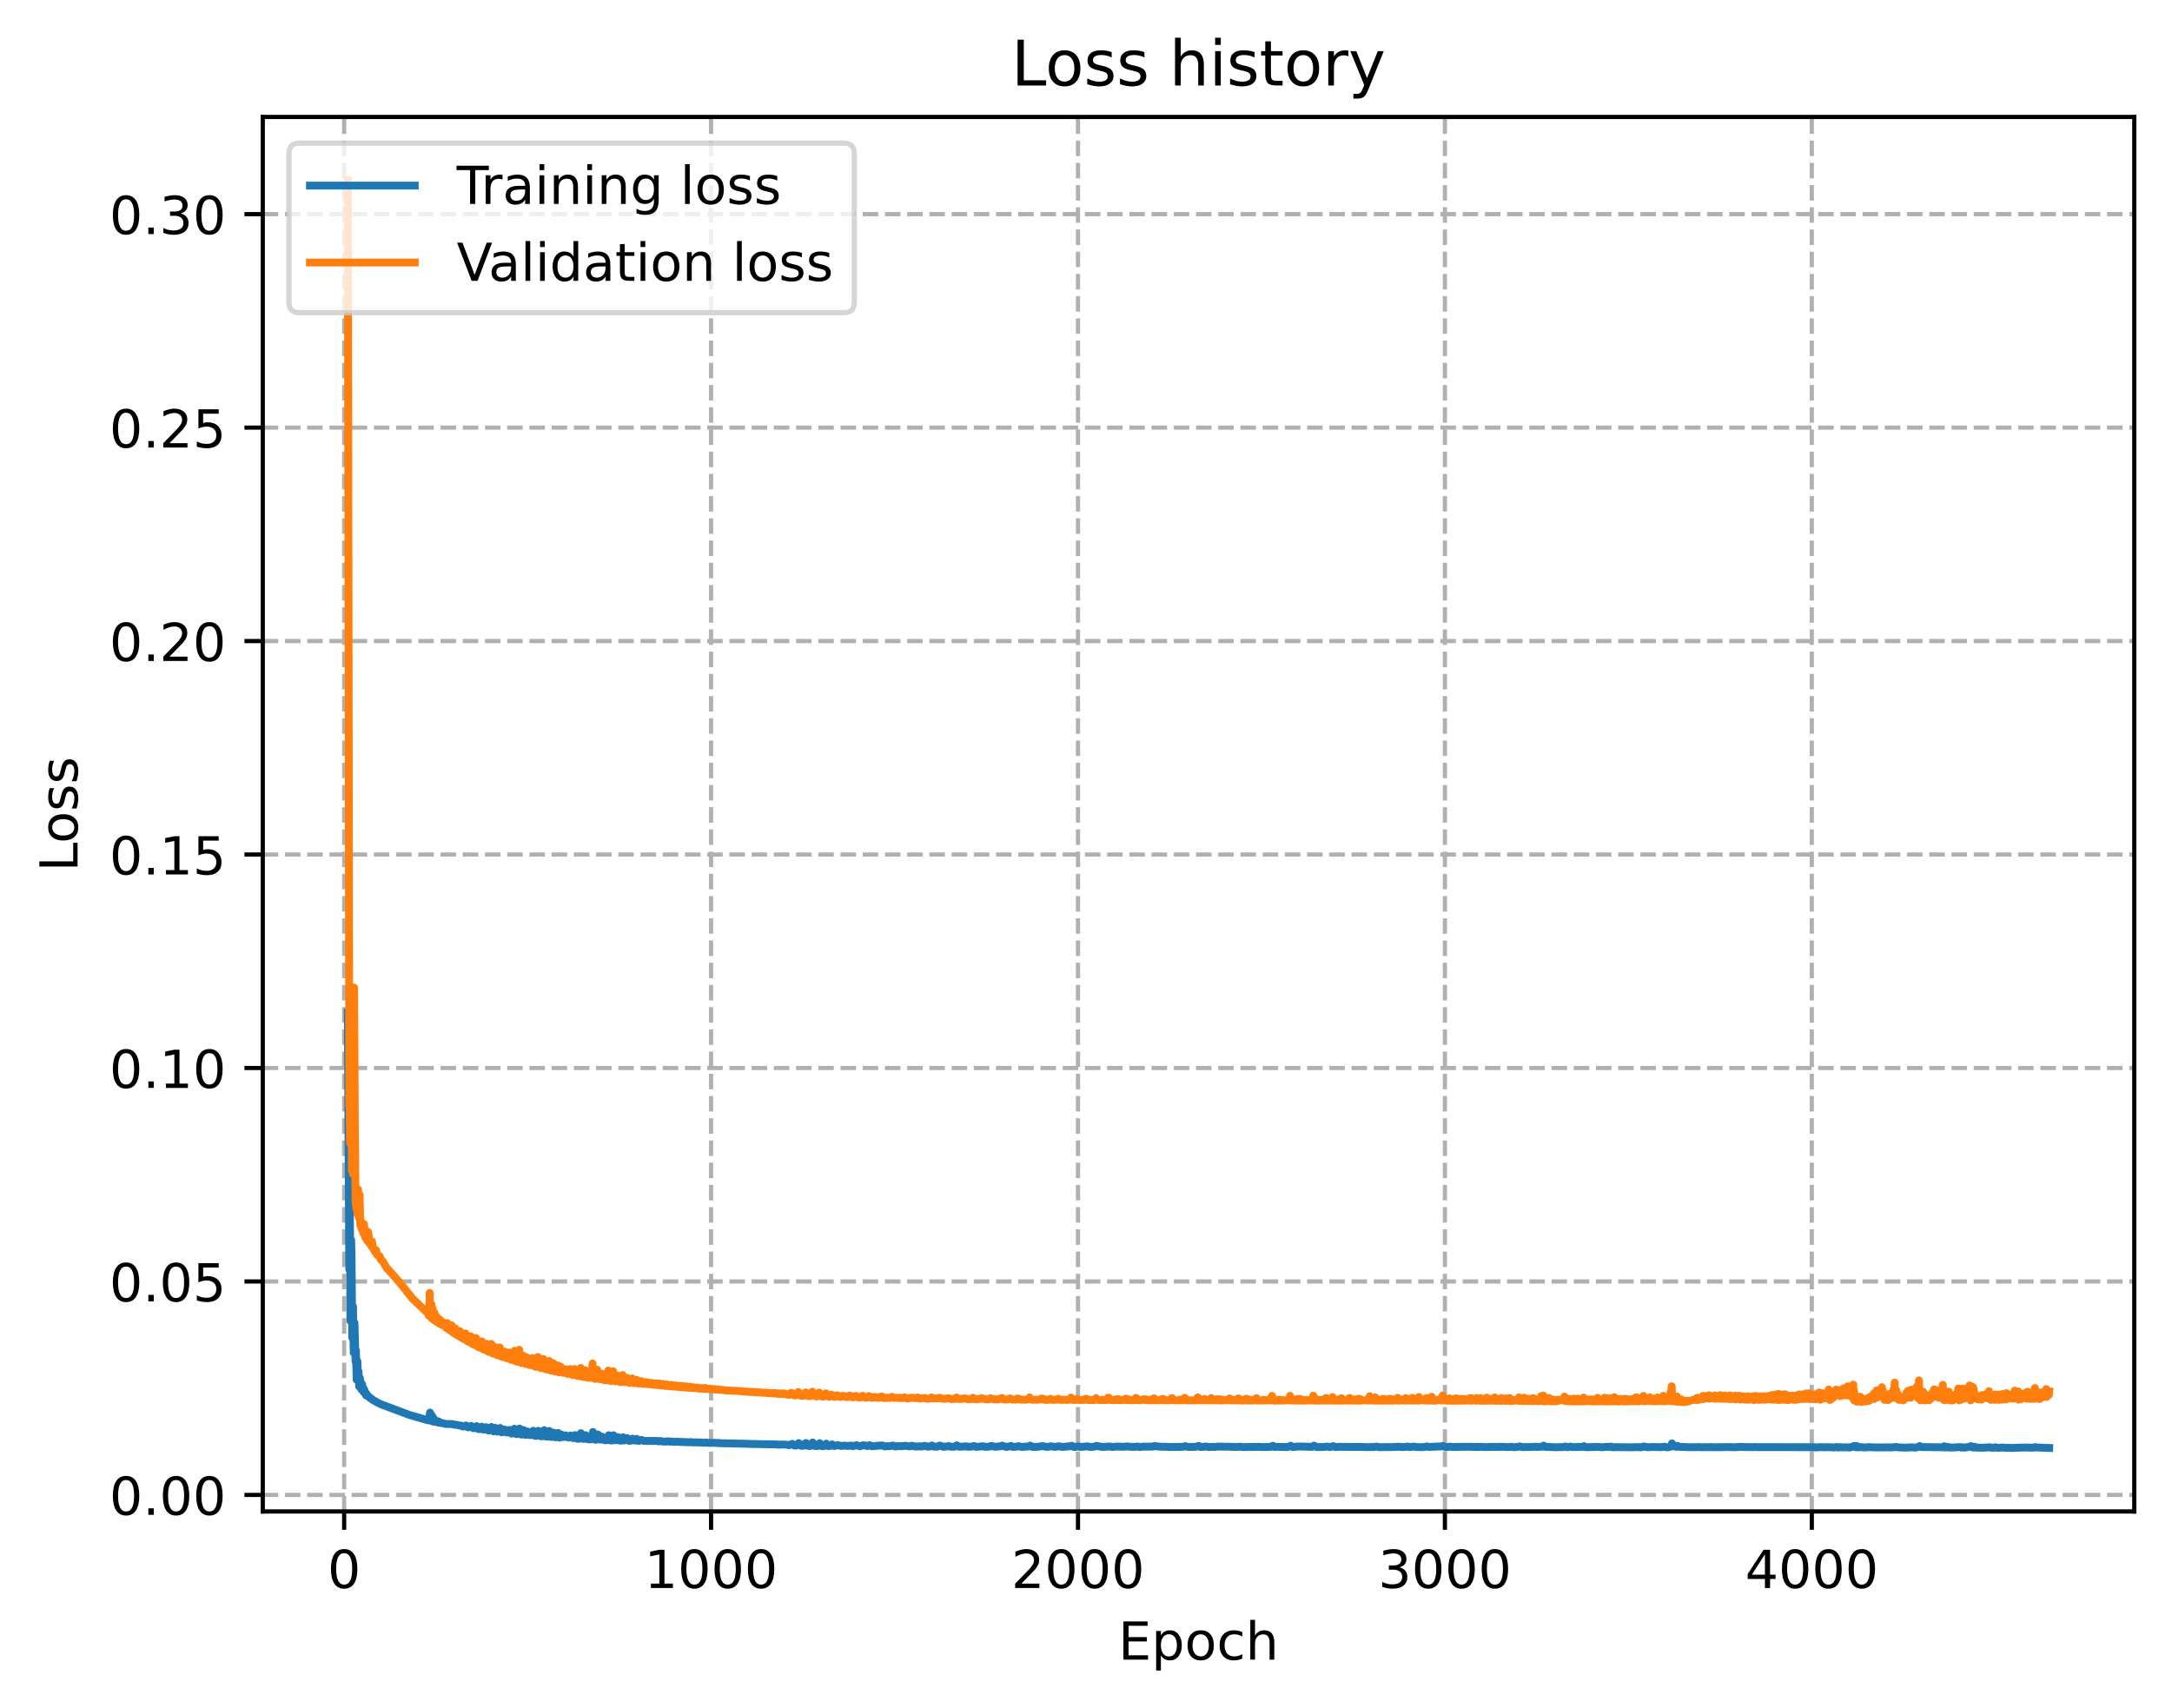 <?xml version="1.0" encoding="utf-8" standalone="no"?>
<!DOCTYPE svg PUBLIC "-//W3C//DTD SVG 1.1//EN"
  "http://www.w3.org/Graphics/SVG/1.1/DTD/svg11.dtd">
<!-- Created with matplotlib (https://matplotlib.org/) -->
<svg height="325.986pt" version="1.1" viewBox="0 0 414.464 325.986" width="414.464pt" xmlns="http://www.w3.org/2000/svg" xmlns:xlink="http://www.w3.org/1999/xlink">
 <defs>
  <style type="text/css">
*{stroke-linecap:butt;stroke-linejoin:round;}
  </style>
 </defs>
 <g id="figure_1">
  <g id="patch_1">
   <path d="M 0 325.986 
L 414.464 325.986 
L 414.464 0 
L 0 0 
z
" style="fill:#ffffff;"/>
  </g>
  <g id="axes_1">
   <g id="patch_2">
    <path d="M 50.144 288.43 
L 407.264 288.43 
L 407.264 22.318 
L 50.144 22.318 
z
" style="fill:#ffffff;"/>
   </g>
   <g id="matplotlib.axis_1">
    <g id="xtick_1">
     <g id="line2d_1">
      <path clip-path="url(#p8f28da3ce3)" d="M 65.676 288.43 
L 65.676 22.318 
" style="fill:none;stroke:#b0b0b0;stroke-dasharray:2.96,1.28;stroke-dashoffset:0;stroke-width:0.8;"/>
     </g>
     <g id="line2d_2">
      <defs>
       <path d="M 0 0 
L 0 3.5 
" id="m95c4c1e49a" style="stroke:#000000;stroke-width:0.8;"/>
      </defs>
      <g>
       <use style="stroke:#000000;stroke-width:0.8;" x="65.676" xlink:href="#m95c4c1e49a" y="288.43"/>
      </g>
     </g>
     <g id="text_1">
      <!-- 0 -->
      <defs>
       <path d="M 31.781 66.406 
Q 24.172 66.406 20.328 58.906 
Q 16.5 51.422 16.5 36.375 
Q 16.5 21.391 20.328 13.891 
Q 24.172 6.391 31.781 6.391 
Q 39.453 6.391 43.281 13.891 
Q 47.125 21.391 47.125 36.375 
Q 47.125 51.422 43.281 58.906 
Q 39.453 66.406 31.781 66.406 
z
M 31.781 74.219 
Q 44.047 74.219 50.516 64.516 
Q 56.984 54.828 56.984 36.375 
Q 56.984 17.969 50.516 8.266 
Q 44.047 -1.422 31.781 -1.422 
Q 19.531 -1.422 13.062 8.266 
Q 6.594 17.969 6.594 36.375 
Q 6.594 54.828 13.062 64.516 
Q 19.531 74.219 31.781 74.219 
z
" id="DejaVuSans-48"/>
      </defs>
      <g transform="translate(62.495 303.029)scale(0.1 -0.1)">
       <use xlink:href="#DejaVuSans-48"/>
      </g>
     </g>
    </g>
    <g id="xtick_2">
     <g id="line2d_3">
      <path clip-path="url(#p8f28da3ce3)" d="M 135.69 288.43 
L 135.69 22.318 
" style="fill:none;stroke:#b0b0b0;stroke-dasharray:2.96,1.28;stroke-dashoffset:0;stroke-width:0.8;"/>
     </g>
     <g id="line2d_4">
      <g>
       <use style="stroke:#000000;stroke-width:0.8;" x="135.69" xlink:href="#m95c4c1e49a" y="288.43"/>
      </g>
     </g>
     <g id="text_2">
      <!-- 1000 -->
      <defs>
       <path d="M 12.406 8.297 
L 28.516 8.297 
L 28.516 63.922 
L 10.984 60.406 
L 10.984 69.391 
L 28.422 72.906 
L 38.281 72.906 
L 38.281 8.297 
L 54.391 8.297 
L 54.391 0 
L 12.406 0 
z
" id="DejaVuSans-49"/>
      </defs>
      <g transform="translate(122.965 303.029)scale(0.1 -0.1)">
       <use xlink:href="#DejaVuSans-49"/>
       <use x="63.623" xlink:href="#DejaVuSans-48"/>
       <use x="127.246" xlink:href="#DejaVuSans-48"/>
       <use x="190.869" xlink:href="#DejaVuSans-48"/>
      </g>
     </g>
    </g>
    <g id="xtick_3">
     <g id="line2d_5">
      <path clip-path="url(#p8f28da3ce3)" d="M 205.704 288.43 
L 205.704 22.318 
" style="fill:none;stroke:#b0b0b0;stroke-dasharray:2.96,1.28;stroke-dashoffset:0;stroke-width:0.8;"/>
     </g>
     <g id="line2d_6">
      <g>
       <use style="stroke:#000000;stroke-width:0.8;" x="205.704" xlink:href="#m95c4c1e49a" y="288.43"/>
      </g>
     </g>
     <g id="text_3">
      <!-- 2000 -->
      <defs>
       <path d="M 19.188 8.297 
L 53.609 8.297 
L 53.609 0 
L 7.328 0 
L 7.328 8.297 
Q 12.938 14.109 22.625 23.891 
Q 32.328 33.688 34.812 36.531 
Q 39.547 41.844 41.422 45.531 
Q 43.312 49.219 43.312 52.781 
Q 43.312 58.594 39.234 62.25 
Q 35.156 65.922 28.609 65.922 
Q 23.969 65.922 18.812 64.312 
Q 13.672 62.703 7.812 59.422 
L 7.812 69.391 
Q 13.766 71.781 18.938 73 
Q 24.125 74.219 28.422 74.219 
Q 39.75 74.219 46.484 68.547 
Q 53.219 62.891 53.219 53.422 
Q 53.219 48.922 51.531 44.891 
Q 49.859 40.875 45.406 35.406 
Q 44.188 33.984 37.641 27.219 
Q 31.109 20.453 19.188 8.297 
z
" id="DejaVuSans-50"/>
      </defs>
      <g transform="translate(192.979 303.029)scale(0.1 -0.1)">
       <use xlink:href="#DejaVuSans-50"/>
       <use x="63.623" xlink:href="#DejaVuSans-48"/>
       <use x="127.246" xlink:href="#DejaVuSans-48"/>
       <use x="190.869" xlink:href="#DejaVuSans-48"/>
      </g>
     </g>
    </g>
    <g id="xtick_4">
     <g id="line2d_7">
      <path clip-path="url(#p8f28da3ce3)" d="M 275.718 288.43 
L 275.718 22.318 
" style="fill:none;stroke:#b0b0b0;stroke-dasharray:2.96,1.28;stroke-dashoffset:0;stroke-width:0.8;"/>
     </g>
     <g id="line2d_8">
      <g>
       <use style="stroke:#000000;stroke-width:0.8;" x="275.718" xlink:href="#m95c4c1e49a" y="288.43"/>
      </g>
     </g>
     <g id="text_4">
      <!-- 3000 -->
      <defs>
       <path d="M 40.578 39.312 
Q 47.656 37.797 51.625 33 
Q 55.609 28.219 55.609 21.188 
Q 55.609 10.406 48.188 4.484 
Q 40.766 -1.422 27.094 -1.422 
Q 22.516 -1.422 17.656 -0.516 
Q 12.797 0.391 7.625 2.203 
L 7.625 11.719 
Q 11.719 9.328 16.594 8.109 
Q 21.484 6.891 26.812 6.891 
Q 36.078 6.891 40.938 10.547 
Q 45.797 14.203 45.797 21.188 
Q 45.797 27.641 41.281 31.266 
Q 36.766 34.906 28.719 34.906 
L 20.219 34.906 
L 20.219 43.016 
L 29.109 43.016 
Q 36.375 43.016 40.234 45.922 
Q 44.094 48.828 44.094 54.297 
Q 44.094 59.906 40.109 62.906 
Q 36.141 65.922 28.719 65.922 
Q 24.656 65.922 20.016 65.031 
Q 15.375 64.156 9.812 62.312 
L 9.812 71.094 
Q 15.438 72.656 20.344 73.438 
Q 25.25 74.219 29.594 74.219 
Q 40.828 74.219 47.359 69.109 
Q 53.906 64.016 53.906 55.328 
Q 53.906 49.266 50.438 45.094 
Q 46.969 40.922 40.578 39.312 
z
" id="DejaVuSans-51"/>
      </defs>
      <g transform="translate(262.993 303.029)scale(0.1 -0.1)">
       <use xlink:href="#DejaVuSans-51"/>
       <use x="63.623" xlink:href="#DejaVuSans-48"/>
       <use x="127.246" xlink:href="#DejaVuSans-48"/>
       <use x="190.869" xlink:href="#DejaVuSans-48"/>
      </g>
     </g>
    </g>
    <g id="xtick_5">
     <g id="line2d_9">
      <path clip-path="url(#p8f28da3ce3)" d="M 345.732 288.43 
L 345.732 22.318 
" style="fill:none;stroke:#b0b0b0;stroke-dasharray:2.96,1.28;stroke-dashoffset:0;stroke-width:0.8;"/>
     </g>
     <g id="line2d_10">
      <g>
       <use style="stroke:#000000;stroke-width:0.8;" x="345.732" xlink:href="#m95c4c1e49a" y="288.43"/>
      </g>
     </g>
     <g id="text_5">
      <!-- 4000 -->
      <defs>
       <path d="M 37.797 64.312 
L 12.891 25.391 
L 37.797 25.391 
z
M 35.203 72.906 
L 47.609 72.906 
L 47.609 25.391 
L 58.016 25.391 
L 58.016 17.188 
L 47.609 17.188 
L 47.609 0 
L 37.797 0 
L 37.797 17.188 
L 4.891 17.188 
L 4.891 26.703 
z
" id="DejaVuSans-52"/>
      </defs>
      <g transform="translate(333.007 303.029)scale(0.1 -0.1)">
       <use xlink:href="#DejaVuSans-52"/>
       <use x="63.623" xlink:href="#DejaVuSans-48"/>
       <use x="127.246" xlink:href="#DejaVuSans-48"/>
       <use x="190.869" xlink:href="#DejaVuSans-48"/>
      </g>
     </g>
    </g>
    <g id="text_6">
     <!-- Epoch -->
     <defs>
      <path d="M 9.812 72.906 
L 55.906 72.906 
L 55.906 64.594 
L 19.672 64.594 
L 19.672 43.016 
L 54.391 43.016 
L 54.391 34.719 
L 19.672 34.719 
L 19.672 8.297 
L 56.781 8.297 
L 56.781 0 
L 9.812 0 
z
" id="DejaVuSans-69"/>
      <path d="M 18.109 8.203 
L 18.109 -20.797 
L 9.078 -20.797 
L 9.078 54.688 
L 18.109 54.688 
L 18.109 46.391 
Q 20.953 51.266 25.266 53.625 
Q 29.594 56 35.594 56 
Q 45.562 56 51.781 48.094 
Q 58.016 40.188 58.016 27.297 
Q 58.016 14.406 51.781 6.484 
Q 45.562 -1.422 35.594 -1.422 
Q 29.594 -1.422 25.266 0.953 
Q 20.953 3.328 18.109 8.203 
z
M 48.688 27.297 
Q 48.688 37.203 44.609 42.844 
Q 40.531 48.484 33.406 48.484 
Q 26.266 48.484 22.188 42.844 
Q 18.109 37.203 18.109 27.297 
Q 18.109 17.391 22.188 11.75 
Q 26.266 6.109 33.406 6.109 
Q 40.531 6.109 44.609 11.75 
Q 48.688 17.391 48.688 27.297 
z
" id="DejaVuSans-112"/>
      <path d="M 30.609 48.391 
Q 23.391 48.391 19.188 42.75 
Q 14.984 37.109 14.984 27.297 
Q 14.984 17.484 19.156 11.844 
Q 23.344 6.203 30.609 6.203 
Q 37.797 6.203 41.984 11.859 
Q 46.188 17.531 46.188 27.297 
Q 46.188 37.016 41.984 42.703 
Q 37.797 48.391 30.609 48.391 
z
M 30.609 56 
Q 42.328 56 49.016 48.375 
Q 55.719 40.766 55.719 27.297 
Q 55.719 13.875 49.016 6.219 
Q 42.328 -1.422 30.609 -1.422 
Q 18.844 -1.422 12.172 6.219 
Q 5.516 13.875 5.516 27.297 
Q 5.516 40.766 12.172 48.375 
Q 18.844 56 30.609 56 
z
" id="DejaVuSans-111"/>
      <path d="M 48.781 52.594 
L 48.781 44.188 
Q 44.969 46.297 41.141 47.344 
Q 37.312 48.391 33.406 48.391 
Q 24.656 48.391 19.812 42.844 
Q 14.984 37.312 14.984 27.297 
Q 14.984 17.281 19.812 11.734 
Q 24.656 6.203 33.406 6.203 
Q 37.312 6.203 41.141 7.25 
Q 44.969 8.297 48.781 10.406 
L 48.781 2.094 
Q 45.016 0.344 40.984 -0.531 
Q 36.969 -1.422 32.422 -1.422 
Q 20.062 -1.422 12.781 6.344 
Q 5.516 14.109 5.516 27.297 
Q 5.516 40.672 12.859 48.328 
Q 20.219 56 33.016 56 
Q 37.156 56 41.109 55.141 
Q 45.062 54.297 48.781 52.594 
z
" id="DejaVuSans-99"/>
      <path d="M 54.891 33.016 
L 54.891 0 
L 45.906 0 
L 45.906 32.719 
Q 45.906 40.484 42.875 44.328 
Q 39.844 48.188 33.797 48.188 
Q 26.516 48.188 22.312 43.547 
Q 18.109 38.922 18.109 30.906 
L 18.109 0 
L 9.078 0 
L 9.078 75.984 
L 18.109 75.984 
L 18.109 46.188 
Q 21.344 51.125 25.703 53.562 
Q 30.078 56 35.797 56 
Q 45.219 56 50.047 50.172 
Q 54.891 44.344 54.891 33.016 
z
" id="DejaVuSans-104"/>
     </defs>
     <g transform="translate(213.393 316.707)scale(0.1 -0.1)">
      <use xlink:href="#DejaVuSans-69"/>
      <use x="63.184" xlink:href="#DejaVuSans-112"/>
      <use x="126.66" xlink:href="#DejaVuSans-111"/>
      <use x="187.842" xlink:href="#DejaVuSans-99"/>
      <use x="242.822" xlink:href="#DejaVuSans-104"/>
     </g>
    </g>
   </g>
   <g id="matplotlib.axis_2">
    <g id="ytick_1">
     <g id="line2d_11">
      <path clip-path="url(#p8f28da3ce3)" d="M 50.144 285.271 
L 407.264 285.271 
" style="fill:none;stroke:#b0b0b0;stroke-dasharray:2.96,1.28;stroke-dashoffset:0;stroke-width:0.8;"/>
     </g>
     <g id="line2d_12">
      <defs>
       <path d="M 0 0 
L -3.5 0 
" id="m0fe9f4c4d1" style="stroke:#000000;stroke-width:0.8;"/>
      </defs>
      <g>
       <use style="stroke:#000000;stroke-width:0.8;" x="50.144" xlink:href="#m0fe9f4c4d1" y="285.271"/>
      </g>
     </g>
     <g id="text_7">
      <!-- 0.00 -->
      <defs>
       <path d="M 10.688 12.406 
L 21 12.406 
L 21 0 
L 10.688 0 
z
" id="DejaVuSans-46"/>
      </defs>
      <g transform="translate(20.878 289.07)scale(0.1 -0.1)">
       <use xlink:href="#DejaVuSans-48"/>
       <use x="63.623" xlink:href="#DejaVuSans-46"/>
       <use x="95.41" xlink:href="#DejaVuSans-48"/>
       <use x="159.033" xlink:href="#DejaVuSans-48"/>
      </g>
     </g>
    </g>
    <g id="ytick_2">
     <g id="line2d_13">
      <path clip-path="url(#p8f28da3ce3)" d="M 50.144 244.537 
L 407.264 244.537 
" style="fill:none;stroke:#b0b0b0;stroke-dasharray:2.96,1.28;stroke-dashoffset:0;stroke-width:0.8;"/>
     </g>
     <g id="line2d_14">
      <g>
       <use style="stroke:#000000;stroke-width:0.8;" x="50.144" xlink:href="#m0fe9f4c4d1" y="244.537"/>
      </g>
     </g>
     <g id="text_8">
      <!-- 0.05 -->
      <defs>
       <path d="M 10.797 72.906 
L 49.516 72.906 
L 49.516 64.594 
L 19.828 64.594 
L 19.828 46.734 
Q 21.969 47.469 24.109 47.828 
Q 26.266 48.188 28.422 48.188 
Q 40.625 48.188 47.75 41.5 
Q 54.891 34.812 54.891 23.391 
Q 54.891 11.625 47.562 5.094 
Q 40.234 -1.422 26.906 -1.422 
Q 22.312 -1.422 17.547 -0.641 
Q 12.797 0.141 7.719 1.703 
L 7.719 11.625 
Q 12.109 9.234 16.797 8.062 
Q 21.484 6.891 26.703 6.891 
Q 35.156 6.891 40.078 11.328 
Q 45.016 15.766 45.016 23.391 
Q 45.016 31 40.078 35.438 
Q 35.156 39.891 26.703 39.891 
Q 22.75 39.891 18.812 39.016 
Q 14.891 38.141 10.797 36.281 
z
" id="DejaVuSans-53"/>
      </defs>
      <g transform="translate(20.878 248.337)scale(0.1 -0.1)">
       <use xlink:href="#DejaVuSans-48"/>
       <use x="63.623" xlink:href="#DejaVuSans-46"/>
       <use x="95.41" xlink:href="#DejaVuSans-48"/>
       <use x="159.033" xlink:href="#DejaVuSans-53"/>
      </g>
     </g>
    </g>
    <g id="ytick_3">
     <g id="line2d_15">
      <path clip-path="url(#p8f28da3ce3)" d="M 50.144 203.803 
L 407.264 203.803 
" style="fill:none;stroke:#b0b0b0;stroke-dasharray:2.96,1.28;stroke-dashoffset:0;stroke-width:0.8;"/>
     </g>
     <g id="line2d_16">
      <g>
       <use style="stroke:#000000;stroke-width:0.8;" x="50.144" xlink:href="#m0fe9f4c4d1" y="203.803"/>
      </g>
     </g>
     <g id="text_9">
      <!-- 0.10 -->
      <g transform="translate(20.878 207.603)scale(0.1 -0.1)">
       <use xlink:href="#DejaVuSans-48"/>
       <use x="63.623" xlink:href="#DejaVuSans-46"/>
       <use x="95.41" xlink:href="#DejaVuSans-49"/>
       <use x="159.033" xlink:href="#DejaVuSans-48"/>
      </g>
     </g>
    </g>
    <g id="ytick_4">
     <g id="line2d_17">
      <path clip-path="url(#p8f28da3ce3)" d="M 50.144 163.069 
L 407.264 163.069 
" style="fill:none;stroke:#b0b0b0;stroke-dasharray:2.96,1.28;stroke-dashoffset:0;stroke-width:0.8;"/>
     </g>
     <g id="line2d_18">
      <g>
       <use style="stroke:#000000;stroke-width:0.8;" x="50.144" xlink:href="#m0fe9f4c4d1" y="163.069"/>
      </g>
     </g>
     <g id="text_10">
      <!-- 0.15 -->
      <g transform="translate(20.878 166.869)scale(0.1 -0.1)">
       <use xlink:href="#DejaVuSans-48"/>
       <use x="63.623" xlink:href="#DejaVuSans-46"/>
       <use x="95.41" xlink:href="#DejaVuSans-49"/>
       <use x="159.033" xlink:href="#DejaVuSans-53"/>
      </g>
     </g>
    </g>
    <g id="ytick_5">
     <g id="line2d_19">
      <path clip-path="url(#p8f28da3ce3)" d="M 50.144 122.335 
L 407.264 122.335 
" style="fill:none;stroke:#b0b0b0;stroke-dasharray:2.96,1.28;stroke-dashoffset:0;stroke-width:0.8;"/>
     </g>
     <g id="line2d_20">
      <g>
       <use style="stroke:#000000;stroke-width:0.8;" x="50.144" xlink:href="#m0fe9f4c4d1" y="122.335"/>
      </g>
     </g>
     <g id="text_11">
      <!-- 0.20 -->
      <g transform="translate(20.878 126.135)scale(0.1 -0.1)">
       <use xlink:href="#DejaVuSans-48"/>
       <use x="63.623" xlink:href="#DejaVuSans-46"/>
       <use x="95.41" xlink:href="#DejaVuSans-50"/>
       <use x="159.033" xlink:href="#DejaVuSans-48"/>
      </g>
     </g>
    </g>
    <g id="ytick_6">
     <g id="line2d_21">
      <path clip-path="url(#p8f28da3ce3)" d="M 50.144 81.601 
L 407.264 81.601 
" style="fill:none;stroke:#b0b0b0;stroke-dasharray:2.96,1.28;stroke-dashoffset:0;stroke-width:0.8;"/>
     </g>
     <g id="line2d_22">
      <g>
       <use style="stroke:#000000;stroke-width:0.8;" x="50.144" xlink:href="#m0fe9f4c4d1" y="81.601"/>
      </g>
     </g>
     <g id="text_12">
      <!-- 0.25 -->
      <g transform="translate(20.878 85.401)scale(0.1 -0.1)">
       <use xlink:href="#DejaVuSans-48"/>
       <use x="63.623" xlink:href="#DejaVuSans-46"/>
       <use x="95.41" xlink:href="#DejaVuSans-50"/>
       <use x="159.033" xlink:href="#DejaVuSans-53"/>
      </g>
     </g>
    </g>
    <g id="ytick_7">
     <g id="line2d_23">
      <path clip-path="url(#p8f28da3ce3)" d="M 50.144 40.867 
L 407.264 40.867 
" style="fill:none;stroke:#b0b0b0;stroke-dasharray:2.96,1.28;stroke-dashoffset:0;stroke-width:0.8;"/>
     </g>
     <g id="line2d_24">
      <g>
       <use style="stroke:#000000;stroke-width:0.8;" x="50.144" xlink:href="#m0fe9f4c4d1" y="40.867"/>
      </g>
     </g>
     <g id="text_13">
      <!-- 0.30 -->
      <g transform="translate(20.878 44.667)scale(0.1 -0.1)">
       <use xlink:href="#DejaVuSans-48"/>
       <use x="63.623" xlink:href="#DejaVuSans-46"/>
       <use x="95.41" xlink:href="#DejaVuSans-51"/>
       <use x="159.033" xlink:href="#DejaVuSans-48"/>
      </g>
     </g>
    </g>
    <g id="text_14">
     <!-- Loss -->
     <defs>
      <path d="M 9.812 72.906 
L 19.672 72.906 
L 19.672 8.297 
L 55.172 8.297 
L 55.172 0 
L 9.812 0 
z
" id="DejaVuSans-76"/>
      <path d="M 44.281 53.078 
L 44.281 44.578 
Q 40.484 46.531 36.375 47.5 
Q 32.281 48.484 27.875 48.484 
Q 21.188 48.484 17.844 46.438 
Q 14.5 44.391 14.5 40.281 
Q 14.5 37.156 16.891 35.375 
Q 19.281 33.594 26.516 31.984 
L 29.594 31.297 
Q 39.156 29.25 43.188 25.516 
Q 47.219 21.781 47.219 15.094 
Q 47.219 7.469 41.188 3.016 
Q 35.156 -1.422 24.609 -1.422 
Q 20.219 -1.422 15.453 -0.562 
Q 10.688 0.297 5.422 2 
L 5.422 11.281 
Q 10.406 8.688 15.234 7.391 
Q 20.062 6.109 24.812 6.109 
Q 31.156 6.109 34.562 8.281 
Q 37.984 10.453 37.984 14.406 
Q 37.984 18.062 35.516 20.016 
Q 33.062 21.969 24.703 23.781 
L 21.578 24.516 
Q 13.234 26.266 9.516 29.906 
Q 5.812 33.547 5.812 39.891 
Q 5.812 47.609 11.281 51.797 
Q 16.75 56 26.812 56 
Q 31.781 56 36.172 55.266 
Q 40.578 54.547 44.281 53.078 
z
" id="DejaVuSans-115"/>
     </defs>
     <g transform="translate(14.798 166.341)rotate(-90)scale(0.1 -0.1)">
      <use xlink:href="#DejaVuSans-76"/>
      <use x="53.963" xlink:href="#DejaVuSans-111"/>
      <use x="115.145" xlink:href="#DejaVuSans-115"/>
      <use x="167.244" xlink:href="#DejaVuSans-115"/>
     </g>
    </g>
   </g>
   <g id="line2d_25">
    <path clip-path="url(#p8f28da3ce3)" d="M 66.376 193.237 
L 66.517 219.485 
L 66.657 242.259 
L 66.727 228.862 
L 66.797 235.74 
L 66.867 252.089 
L 66.937 246.899 
L 67.007 236.605 
L 67.077 239.049 
L 67.217 255.267 
L 67.287 249.204 
L 67.357 249.3 
L 67.497 258.134 
L 67.637 252.413 
L 67.847 259.796 
L 67.917 257.662 
L 68.057 263.299 
L 68.197 259.753 
L 68.337 263.205 
L 68.407 261.702 
L 68.547 264.596 
L 68.617 262.989 
L 68.687 262.999 
L 68.757 264.516 
L 68.827 264.193 
L 68.897 263.832 
L 68.967 265.161 
L 69.037 264.834 
L 69.107 264.192 
L 69.177 265.166 
L 69.247 265.158 
L 69.317 264.839 
L 69.387 265.653 
L 69.457 265.525 
L 69.527 265.218 
L 69.667 265.838 
L 69.737 265.722 
L 69.807 266.205 
L 69.877 266.067 
L 69.947 265.999 
L 70.017 266.366 
L 70.087 266.256 
L 70.647 266.811 
L 70.717 266.772 
L 70.927 266.973 
L 71.207 267.194 
L 71.487 267.331 
L 71.908 267.585 
L 72.608 267.941 
L 78.139 270.013 
L 81.78 271.055 
L 81.85 271.003 
L 81.92 270.802 
L 82.06 269.564 
L 82.27 271.118 
L 82.41 270.118 
L 82.55 271.248 
L 82.69 270.556 
L 82.83 271.309 
L 82.9 271.179 
L 82.97 270.971 
L 83.04 271.099 
L 83.18 271.326 
L 83.32 271.148 
L 83.46 271.437 
L 83.6 271.223 
L 83.67 271.322 
L 83.81 271.505 
L 84.02 271.437 
L 84.23 271.583 
L 84.51 271.573 
L 85 271.726 
L 86.4 271.759 
L 86.681 271.883 
L 87.101 271.873 
L 87.451 271.993 
L 87.941 272.026 
L 88.291 272.216 
L 88.571 272.209 
L 88.921 272.017 
L 89.341 272.378 
L 89.621 272.297 
L 89.901 272.106 
L 90.321 272.541 
L 90.601 272.521 
L 90.811 272.194 
L 90.951 272.152 
L 91.301 272.705 
L 91.581 272.713 
L 91.722 272.582 
L 91.932 272.246 
L 92.072 272.481 
L 92.282 272.805 
L 92.492 272.782 
L 92.772 272.359 
L 92.842 272.442 
L 93.192 272.979 
L 93.472 272.947 
L 93.612 272.644 
L 93.752 272.302 
L 94.172 273.138 
L 94.312 272.882 
L 94.452 272.458 
L 94.522 272.501 
L 94.872 273.194 
L 95.152 273.16 
L 95.292 272.924 
L 95.432 272.496 
L 95.502 272.603 
L 95.712 273.328 
L 95.922 273.288 
L 96.272 272.782 
L 96.693 273.364 
L 96.833 273.303 
L 97.043 273.008 
L 97.183 272.866 
L 97.603 273.571 
L 97.883 273.522 
L 98.023 273.203 
L 98.163 272.64 
L 98.303 273.189 
L 98.513 273.654 
L 98.793 273.663 
L 98.933 273.48 
L 99.143 272.607 
L 99.213 272.843 
L 99.423 273.725 
L 99.563 273.76 
L 99.703 273.553 
L 99.913 272.905 
L 99.983 273.052 
L 100.193 273.794 
L 100.333 273.812 
L 100.473 273.465 
L 100.613 273.161 
L 100.963 273.837 
L 101.383 273.846 
L 101.593 273.39 
L 101.734 273.032 
L 102.084 273.981 
L 102.364 273.999 
L 102.504 273.853 
L 102.714 273.037 
L 102.784 273.169 
L 102.994 273.986 
L 103.274 274.095 
L 103.554 274.025 
L 103.694 273.528 
L 103.834 272.924 
L 104.114 274.11 
L 104.464 274.158 
L 104.604 274.029 
L 104.814 273.069 
L 104.884 273.377 
L 105.094 274.194 
L 105.304 274.204 
L 105.444 273.96 
L 105.654 273.396 
L 105.934 274.268 
L 106.144 274.254 
L 106.284 274.084 
L 106.494 273.448 
L 106.775 274.344 
L 106.845 274.322 
L 106.985 274.072 
L 107.125 273.761 
L 107.265 273.971 
L 107.475 274.225 
L 107.755 274.164 
L 107.965 273.903 
L 108.455 274.335 
L 108.665 274.137 
L 108.875 273.935 
L 109.295 274.42 
L 109.505 274.233 
L 109.715 273.859 
L 110.065 274.537 
L 110.485 274.56 
L 110.625 274.396 
L 110.835 273.49 
L 110.905 273.664 
L 111.115 274.525 
L 111.325 274.582 
L 111.535 274.375 
L 111.745 273.871 
L 112.026 274.625 
L 112.446 274.689 
L 112.866 274.633 
L 113.006 274.011 
L 113.146 273.259 
L 113.356 274.663 
L 113.636 274.755 
L 113.846 274.684 
L 113.986 274.224 
L 114.126 273.759 
L 114.406 274.706 
L 114.546 274.703 
L 114.686 274.518 
L 114.896 274.149 
L 115.176 274.769 
L 115.526 274.848 
L 115.806 274.804 
L 115.946 274.509 
L 116.156 273.884 
L 116.436 274.866 
L 116.716 274.9 
L 116.857 274.81 
L 116.997 274.249 
L 117.067 273.889 
L 117.137 273.984 
L 117.347 274.807 
L 117.557 274.85 
L 117.697 274.764 
L 117.907 274.255 
L 117.977 274.339 
L 118.187 274.87 
L 118.537 274.933 
L 118.677 274.824 
L 118.887 274.269 
L 118.957 274.42 
L 119.167 274.88 
L 119.377 274.831 
L 119.657 274.427 
L 119.727 274.535 
L 120.077 274.958 
L 120.427 274.911 
L 120.567 274.694 
L 120.707 274.531 
L 121.197 274.913 
L 121.477 274.58 
L 121.547 274.667 
L 121.898 274.976 
L 122.248 274.808 
L 122.458 274.784 
L 122.878 274.967 
L 123.508 274.969 
L 125.118 274.972 
L 125.328 274.961 
L 125.678 275.05 
L 126.028 274.974 
L 126.308 275.073 
L 126.869 275.09 
L 127.149 275.094 
L 127.429 275.034 
L 127.779 275.113 
L 128.199 275.083 
L 128.479 275.15 
L 128.969 275.138 
L 129.249 275.111 
L 129.459 275.146 
L 129.739 275.173 
L 130.019 275.149 
L 130.299 275.182 
L 130.579 275.16 
L 130.859 275.227 
L 131.209 275.203 
L 131.559 275.229 
L 131.839 275.179 
L 132.12 275.267 
L 132.54 275.233 
L 132.89 275.244 
L 133.17 275.252 
L 133.8 275.267 
L 134.15 275.312 
L 134.5 275.302 
L 134.85 275.293 
L 135.2 275.333 
L 136.39 275.334 
L 136.951 275.372 
L 137.161 275.345 
L 137.441 275.406 
L 138.141 275.42 
L 141.431 275.49 
L 141.711 275.499 
L 142.622 275.513 
L 143.112 275.543 
L 144.582 275.564 
L 144.932 275.585 
L 145.282 275.573 
L 145.772 275.607 
L 146.052 275.59 
L 148.223 275.639 
L 148.573 275.69 
L 149.063 275.66 
L 149.553 275.663 
L 149.903 275.675 
L 150.603 275.773 
L 150.883 275.659 
L 151.163 275.519 
L 151.583 275.842 
L 151.933 275.854 
L 152.214 275.66 
L 152.424 275.381 
L 152.914 275.914 
L 153.404 275.861 
L 153.614 275.561 
L 153.754 275.371 
L 153.824 275.381 
L 154.104 275.882 
L 154.384 275.954 
L 154.734 275.897 
L 154.944 275.531 
L 155.084 275.272 
L 155.434 275.918 
L 155.784 275.972 
L 156.064 275.905 
L 156.414 275.398 
L 156.764 275.957 
L 157.185 275.968 
L 157.395 275.797 
L 157.675 275.489 
L 158.095 275.964 
L 158.445 275.9 
L 158.795 275.633 
L 159.215 275.947 
L 159.495 275.872 
L 159.915 275.767 
L 160.405 275.931 
L 161.315 275.858 
L 161.665 275.933 
L 162.436 275.854 
L 162.716 275.983 
L 163.066 275.88 
L 163.416 275.779 
L 164.116 275.997 
L 164.466 275.865 
L 164.746 275.778 
L 165.516 275.946 
L 165.936 275.772 
L 166.356 275.993 
L 166.706 275.961 
L 167.127 275.921 
L 168.177 275.835 
L 168.457 275.848 
L 168.807 276.028 
L 169.227 275.966 
L 169.647 275.978 
L 170.067 275.919 
L 170.417 275.844 
L 170.837 276.044 
L 171.257 275.961 
L 171.957 275.976 
L 172.448 275.929 
L 172.728 275.891 
L 173.568 276.015 
L 173.988 275.883 
L 174.688 276.052 
L 175.458 275.996 
L 175.878 276.049 
L 176.298 275.913 
L 176.578 275.935 
L 176.998 276.067 
L 177.489 276.025 
L 177.839 275.836 
L 178.189 276.053 
L 178.819 276.068 
L 179.169 275.9 
L 179.379 275.861 
L 179.939 276.084 
L 180.499 276.036 
L 181.059 275.962 
L 181.409 276.068 
L 182.039 276.087 
L 182.39 275.928 
L 182.6 275.805 
L 182.95 276.069 
L 183.51 276.07 
L 184.28 275.994 
L 184.77 276.099 
L 185.4 276.037 
L 185.89 275.945 
L 186.24 276.101 
L 186.87 276.054 
L 187.571 275.977 
L 187.991 276.105 
L 188.761 276.054 
L 189.181 275.924 
L 189.881 276.098 
L 191.001 275.975 
L 191.211 275.871 
L 191.981 276.111 
L 192.542 276.028 
L 192.892 275.927 
L 193.312 276.114 
L 194.012 276.054 
L 194.432 275.973 
L 194.922 276.113 
L 196.252 276.025 
L 196.602 275.857 
L 197.022 276.113 
L 198.003 276.091 
L 198.703 275.994 
L 198.913 275.956 
L 199.823 276.12 
L 200.383 276.014 
L 200.663 275.998 
L 201.363 276.115 
L 201.923 275.999 
L 202.133 275.991 
L 202.694 276.117 
L 204.234 275.979 
L 204.514 275.889 
L 204.864 276.108 
L 205.214 276.11 
L 205.704 276.001 
L 206.124 276.124 
L 207.104 276.036 
L 207.455 276.001 
L 208.085 276.131 
L 208.925 276.044 
L 209.205 275.908 
L 210.185 276.101 
L 210.605 276.108 
L 211.235 276.068 
L 211.795 276.025 
L 212.215 276.133 
L 213.056 276.047 
L 213.476 276.057 
L 214.526 276.089 
L 215.016 276.004 
L 215.296 276.063 
L 216.416 276.115 
L 217.116 276.036 
L 217.467 276.138 
L 218.237 276.048 
L 218.727 276.069 
L 219.987 276.051 
L 220.267 275.953 
L 221.527 276.083 
L 222.367 276.078 
L 223.068 276.135 
L 224.188 276.11 
L 224.748 276.104 
L 225.168 276.111 
L 225.868 276.069 
L 226.218 275.971 
L 226.708 276.121 
L 227.549 276.109 
L 228.179 276.087 
L 228.529 275.978 
L 228.739 275.931 
L 229.089 276.128 
L 229.579 276.098 
L 229.999 276.036 
L 230.699 276.137 
L 231.469 276.095 
L 231.819 276.129 
L 232.379 276.049 
L 234.48 276.071 
L 235.11 276.096 
L 235.81 276.131 
L 236.65 276.072 
L 237.14 276.145 
L 240.221 276.099 
L 240.711 276.131 
L 241.831 276.133 
L 242.531 276.091 
L 242.882 275.893 
L 243.162 276.116 
L 243.652 276.099 
L 243.862 276.098 
L 245.682 276.146 
L 246.172 275.944 
L 246.312 275.889 
L 246.732 276.152 
L 247.292 276.071 
L 247.502 276.042 
L 248.203 276.034 
L 250.373 276.106 
L 250.583 275.967 
L 250.723 275.864 
L 251.283 276.143 
L 251.913 276.139 
L 252.614 276.125 
L 253.314 276.042 
L 253.734 276.157 
L 254.224 276.034 
L 254.434 275.966 
L 254.854 276.145 
L 255.484 276.1 
L 259.965 276.118 
L 260.665 276.152 
L 261.855 276.135 
L 262.205 276.132 
L 262.696 276.045 
L 263.116 276.162 
L 265.846 276.135 
L 266.616 276.094 
L 267.106 276.081 
L 267.596 276.15 
L 268.227 276.105 
L 268.577 276.039 
L 268.927 276.154 
L 269.627 276.069 
L 269.837 276.041 
L 270.187 276.139 
L 271.377 276.165 
L 272.077 276.085 
L 272.287 276.021 
L 272.707 276.121 
L 275.228 275.998 
L 275.368 275.932 
L 275.858 276.168 
L 276.348 276.112 
L 276.628 276.052 
L 277.258 276.133 
L 278.799 276.098 
L 280.479 276.091 
L 281.179 276.11 
L 281.809 276.125 
L 282.719 276.097 
L 283.14 276.143 
L 285.1 276.11 
L 286.78 276.097 
L 287.62 276.142 
L 288.461 276.097 
L 288.881 276.173 
L 289.791 276.085 
L 290.001 276.012 
L 290.421 276.146 
L 292.241 276.125 
L 293.082 276.078 
L 293.432 276.133 
L 294.062 276.071 
L 294.202 276.051 
L 294.342 276.07 
L 294.412 276.048 
L 294.552 275.862 
L 294.902 276.113 
L 295.252 276.11 
L 296.862 276.176 
L 297.422 276.161 
L 298.403 276.137 
L 298.683 276.024 
L 299.103 276.171 
L 299.453 276.106 
L 299.663 276.046 
L 299.943 276.146 
L 301.973 276.109 
L 302.253 275.963 
L 302.603 276.167 
L 303.164 276.165 
L 303.724 276.128 
L 304.144 276.138 
L 304.634 276.121 
L 305.124 276.124 
L 305.684 276.178 
L 306.034 276.153 
L 306.594 276.094 
L 307.224 276.132 
L 307.434 276.05 
L 307.784 276.192 
L 308.345 276.141 
L 308.835 276.159 
L 311.495 276.185 
L 311.985 276.154 
L 312.685 276.167 
L 313.176 276.187 
L 313.526 276.068 
L 313.736 276.029 
L 314.086 276.121 
L 314.436 276.174 
L 315.276 276.131 
L 317.026 276.16 
L 317.376 276.109 
L 317.656 276.059 
L 317.936 276.172 
L 318.357 276.195 
L 318.637 276.089 
L 318.917 275.926 
L 319.057 275.444 
L 319.127 275.959 
L 319.197 275.717 
L 319.267 276.016 
L 319.337 275.769 
L 319.407 275.839 
L 319.757 276.057 
L 319.827 275.941 
L 319.897 276.099 
L 319.967 276.022 
L 320.037 276.08 
L 320.107 275.908 
L 320.177 275.996 
L 320.457 276.09 
L 320.667 276.113 
L 320.807 276.129 
L 321.507 276.121 
L 321.927 276.157 
L 322.347 276.171 
L 323.678 276.161 
L 324.168 276.138 
L 324.798 276.175 
L 325.358 276.163 
L 325.918 276.175 
L 326.408 276.139 
L 326.898 276.177 
L 330.399 276.14 
L 330.889 276.185 
L 332.079 276.114 
L 333.55 276.152 
L 333.9 276.131 
L 334.32 276.175 
L 334.74 276.125 
L 335.09 276.153 
L 335.72 276.153 
L 345.452 276.165 
L 345.802 276.218 
L 346.152 276.144 
L 346.362 276.222 
L 347.482 276.152 
L 348.042 276.187 
L 348.323 276.172 
L 348.743 276.165 
L 349.443 276.177 
L 349.933 276.222 
L 350.283 276.165 
L 350.493 276.121 
L 350.773 276.236 
L 351.053 276.164 
L 351.263 276.146 
L 351.543 276.216 
L 351.963 276.185 
L 352.313 276.187 
L 352.733 276.2 
L 353.013 276.228 
L 353.294 276.123 
L 353.854 275.918 
L 354.064 276.174 
L 354.274 275.934 
L 354.484 276.205 
L 354.624 276.078 
L 354.764 276.144 
L 355.254 276.167 
L 355.464 276.175 
L 355.814 276.233 
L 356.584 276.148 
L 357.354 276.192 
L 357.704 276.194 
L 357.984 276.214 
L 360.435 276.192 
L 360.715 276.231 
L 361.905 276.116 
L 362.115 276.201 
L 362.465 276.206 
L 362.955 276.232 
L 363.656 276.253 
L 364.216 276.214 
L 364.916 276.193 
L 365.546 276.249 
L 366.246 276.041 
L 366.316 275.948 
L 366.526 276.135 
L 370.657 276.185 
L 371.007 275.987 
L 371.147 276.233 
L 371.217 276.168 
L 371.497 276.115 
L 371.637 276.213 
L 371.707 276.111 
L 371.777 276.199 
L 371.917 276.175 
L 372.057 276.25 
L 372.267 276.217 
L 372.547 276.239 
L 372.757 276.224 
L 373.668 276.161 
L 374.088 276.147 
L 374.228 276.22 
L 374.368 276.22 
L 374.578 276.174 
L 374.788 276.265 
L 375.908 276.073 
L 376.118 275.952 
L 376.398 276.222 
L 376.608 276.171 
L 376.818 276.071 
L 377.028 276.242 
L 378.499 276.265 
L 379.479 276.201 
L 379.689 276.169 
L 380.039 276.295 
L 380.529 276.251 
L 380.739 276.184 
L 381.229 276.3 
L 381.859 276.25 
L 382.139 276.229 
L 382.629 276.275 
L 383.259 276.282 
L 383.96 276.308 
L 385.57 276.246 
L 386.48 276.236 
L 386.69 276.224 
L 387.81 276.264 
L 388.16 276.22 
L 388.3 276.212 
L 388.37 276.14 
L 388.441 276.211 
L 391.031 276.313 
L 391.031 276.313 
" style="fill:none;stroke:#1f77b4;stroke-linecap:square;stroke-width:1.5;"/>
   </g>
   <g id="line2d_26">
    <path clip-path="url(#p8f28da3ce3)" d="M 66.376 34.414 
L 66.657 211.102 
L 66.727 210.727 
L 66.797 218.18 
L 66.937 188.24 
L 67.007 193.48 
L 67.147 223.41 
L 67.217 219.319 
L 67.357 224.011 
L 67.567 188.468 
L 67.707 213.181 
L 67.847 229.162 
L 67.987 230.517 
L 68.057 228.091 
L 68.127 228.504 
L 68.197 231.689 
L 68.337 226.992 
L 68.477 232.397 
L 68.617 228.026 
L 68.757 233.844 
L 68.827 232.835 
L 68.967 234.382 
L 69.037 234.354 
L 69.107 234.73 
L 69.177 233.498 
L 69.247 233.547 
L 69.317 235.309 
L 69.387 234.547 
L 69.457 233.574 
L 69.667 235.978 
L 69.737 236.211 
L 69.877 235.908 
L 70.087 236.785 
L 70.227 235.079 
L 70.297 235.347 
L 70.507 237.264 
L 70.647 236.844 
L 70.857 237.806 
L 70.997 236.927 
L 71.137 237.946 
L 71.277 238.394 
L 71.347 238.26 
L 71.417 238.36 
L 71.558 238.879 
L 71.698 238.529 
L 71.768 238.586 
L 71.978 239.459 
L 72.118 239.439 
L 72.328 239.797 
L 72.398 239.686 
L 72.468 239.762 
L 72.678 240.397 
L 72.818 240.439 
L 73.028 240.738 
L 73.098 240.771 
L 73.448 241.41 
L 73.868 242.071 
L 74.218 242.398 
L 76.108 244.582 
L 76.879 245.498 
L 77.439 246.169 
L 77.719 246.601 
L 78.279 247.229 
L 78.559 247.645 
L 78.839 247.924 
L 81.499 250.459 
L 81.569 250.34 
L 81.64 250.679 
L 81.71 250.265 
L 81.78 251.038 
L 81.85 249.431 
L 81.92 251.004 
L 81.99 246.729 
L 82.06 251.184 
L 82.13 249.912 
L 82.27 251.286 
L 82.34 248.891 
L 82.41 251.59 
L 82.48 251.175 
L 82.55 249.701 
L 82.62 251.63 
L 82.69 250.374 
L 82.83 251.91 
L 82.9 250.525 
L 82.97 252 
L 83.04 251.456 
L 83.11 251.445 
L 83.18 252.143 
L 83.25 251.204 
L 83.32 252.218 
L 83.39 252.053 
L 83.46 251.526 
L 83.53 252.375 
L 83.6 251.576 
L 83.67 252.387 
L 83.74 252.343 
L 83.81 251.954 
L 83.88 252.591 
L 83.95 251.837 
L 84.02 252.604 
L 84.09 252.4 
L 84.16 252.436 
L 84.23 252.742 
L 84.3 252.206 
L 84.37 252.857 
L 84.44 252.242 
L 84.51 252.901 
L 84.58 252.577 
L 84.65 252.909 
L 84.72 252.834 
L 84.86 253.003 
L 84.93 252.809 
L 85 253.192 
L 85.07 252.775 
L 85.14 253.352 
L 85.21 252.531 
L 85.28 253.457 
L 85.35 252.472 
L 85.42 253.553 
L 85.49 252.673 
L 85.56 253.649 
L 85.63 252.822 
L 85.7 253.736 
L 85.77 252.931 
L 85.84 253.835 
L 85.91 253.081 
L 85.98 253.942 
L 86.05 253.036 
L 86.12 254.033 
L 86.19 252.923 
L 86.26 254.126 
L 86.33 253.117 
L 86.4 254.23 
L 86.47 253.451 
L 86.54 254.326 
L 86.611 253.55 
L 86.681 254.417 
L 86.751 253.502 
L 86.821 254.499 
L 86.891 253.52 
L 86.961 254.584 
L 87.031 253.684 
L 87.101 254.681 
L 87.171 253.886 
L 87.241 254.775 
L 87.311 254.015 
L 87.381 254.858 
L 87.451 254.092 
L 87.521 254.93 
L 87.591 254.015 
L 87.661 254.995 
L 87.731 254.02 
L 87.801 255.089 
L 87.871 254.276 
L 87.941 255.196 
L 88.011 254.607 
L 88.081 255.287 
L 88.151 254.797 
L 88.221 255.368 
L 88.291 254.905 
L 88.361 255.451 
L 88.431 254.946 
L 88.501 255.53 
L 88.571 254.779 
L 88.641 255.568 
L 88.711 254.456 
L 88.781 255.588 
L 88.851 254.469 
L 88.921 255.701 
L 88.991 254.934 
L 89.061 255.839 
L 89.131 255.314 
L 89.201 255.935 
L 89.271 255.5 
L 89.341 256.015 
L 89.411 255.522 
L 89.481 256.085 
L 89.551 255.364 
L 89.621 256.088 
L 89.691 255.052 
L 89.761 256.061 
L 89.831 255.002 
L 89.901 256.198 
L 89.971 255.484 
L 90.041 256.378 
L 90.111 255.942 
L 90.181 256.481 
L 90.251 256.137 
L 90.321 256.561 
L 90.391 256.22 
L 90.461 256.63 
L 90.531 256.153 
L 90.601 256.649 
L 90.671 255.791 
L 90.741 256.508 
L 90.811 255.322 
L 90.881 256.556 
L 90.951 255.692 
L 91.021 256.822 
L 91.091 256.413 
L 91.161 256.982 
L 91.231 256.764 
L 91.301 257.064 
L 91.371 256.828 
L 91.441 257.132 
L 91.511 256.808 
L 91.581 257.16 
L 91.652 256.575 
L 91.722 257.048 
L 91.792 255.985 
L 91.862 256.97 
L 91.932 255.973 
L 92.002 257.205 
L 92.072 256.763 
L 92.142 257.418 
L 92.212 257.182 
L 92.282 257.521 
L 92.352 257.18 
L 92.422 257.56 
L 92.492 256.99 
L 92.562 257.418 
L 92.632 256.515 
L 92.702 257.299 
L 92.772 256.431 
L 92.842 257.593 
L 92.912 257.226 
L 92.982 257.809 
L 93.052 257.705 
L 93.122 257.906 
L 93.192 257.734 
L 93.262 257.975 
L 93.332 257.72 
L 93.402 257.982 
L 93.612 256.643 
L 93.682 257.608 
L 93.752 256.463 
L 93.822 258.039 
L 93.892 257.836 
L 94.032 258.296 
L 94.102 258.19 
L 94.172 258.318 
L 94.242 257.508 
L 94.312 257.998 
L 94.382 257.019 
L 94.452 257.84 
L 94.522 257.266 
L 94.592 258.334 
L 94.662 257.967 
L 94.732 258.514 
L 94.802 258.458 
L 94.872 258.58 
L 94.942 258.429 
L 95.012 258.641 
L 95.082 258.273 
L 95.152 258.556 
L 95.362 257.13 
L 95.432 258.35 
L 95.502 257.666 
L 95.642 258.827 
L 95.782 258.932 
L 95.852 258.604 
L 95.922 258.908 
L 95.992 258.07 
L 96.062 258.544 
L 96.132 257.981 
L 96.202 258.478 
L 96.272 257.918 
L 96.342 258.941 
L 96.412 258.458 
L 96.482 259.093 
L 96.552 259.037 
L 96.622 259.125 
L 96.693 258.939 
L 96.763 259.199 
L 96.833 258.599 
L 96.903 259.043 
L 97.113 258.101 
L 97.183 259.076 
L 97.253 258.61 
L 97.323 259.401 
L 97.393 259.378 
L 97.533 259.497 
L 97.743 259.431 
L 97.813 259.536 
L 97.953 259.248 
L 98.023 258.163 
L 98.093 258.912 
L 98.163 257.768 
L 98.233 259.471 
L 98.303 259.365 
L 98.443 259.778 
L 98.583 259.803 
L 98.653 259.728 
L 98.723 259.86 
L 98.793 259.758 
L 98.863 259.641 
L 99.073 257.583 
L 99.143 259.353 
L 99.213 259.005 
L 99.353 260.024 
L 99.493 260.093 
L 99.843 258.687 
L 100.053 260.168 
L 100.123 260.163 
L 100.263 260.263 
L 100.403 260.065 
L 100.473 259.013 
L 100.683 260.136 
L 100.753 260.174 
L 100.963 260.467 
L 101.033 260.376 
L 101.173 260.471 
L 101.243 260.509 
L 101.523 260.072 
L 101.593 259.158 
L 101.663 259.746 
L 101.734 259.338 
L 101.804 260.49 
L 101.874 260.398 
L 102.014 260.749 
L 102.294 260.831 
L 102.434 260.645 
L 102.574 260.186 
L 102.644 258.951 
L 102.854 260.782 
L 103.134 261.04 
L 103.484 261.059 
L 103.694 259.346 
L 103.764 259.877 
L 103.834 259.748 
L 103.904 260.948 
L 103.974 260.944 
L 104.114 261.258 
L 104.324 261.353 
L 104.604 260.942 
L 104.674 259.937 
L 104.744 260.385 
L 104.814 259.715 
L 104.954 261.245 
L 105.094 261.529 
L 105.234 261.57 
L 105.584 260.158 
L 105.654 261.254 
L 105.724 260.908 
L 105.864 261.688 
L 106.004 261.747 
L 106.074 261.568 
L 106.144 261.75 
L 106.354 260.804 
L 106.424 260.863 
L 106.494 260.561 
L 106.564 261.743 
L 106.634 261.616 
L 106.704 261.904 
L 106.775 261.871 
L 106.915 261.783 
L 106.985 260.815 
L 107.055 261.552 
L 107.125 261.007 
L 107.335 261.855 
L 107.405 261.692 
L 107.475 261.983 
L 107.545 261.764 
L 107.615 261.896 
L 107.825 261.34 
L 107.895 261.737 
L 107.965 261.3 
L 108.035 261.941 
L 108.105 261.888 
L 108.315 262.175 
L 108.385 261.967 
L 108.455 262.16 
L 108.665 261.617 
L 108.735 261.794 
L 108.805 261.265 
L 108.875 262.042 
L 108.945 261.855 
L 109.085 262.252 
L 109.155 262.338 
L 109.225 262.18 
L 109.295 262.383 
L 109.505 261.76 
L 109.575 261.74 
L 109.645 261.246 
L 109.715 262.162 
L 109.785 261.885 
L 109.925 262.472 
L 110.205 262.564 
L 110.485 262.605 
L 110.835 261.037 
L 110.905 262.322 
L 110.975 262.168 
L 111.045 262.689 
L 111.115 262.65 
L 111.185 262.724 
L 111.255 262.614 
L 111.325 262.77 
L 111.675 261.468 
L 111.745 262.439 
L 111.816 262.17 
L 111.956 262.822 
L 112.166 262.909 
L 112.306 262.937 
L 112.796 262.872 
L 112.866 262.756 
L 113.076 260.195 
L 113.146 262.409 
L 113.216 262.401 
L 113.356 263.072 
L 113.636 263.143 
L 113.776 263.038 
L 113.916 262.652 
L 113.986 261.396 
L 114.196 262.869 
L 114.476 263.211 
L 114.686 262.478 
L 114.756 262.515 
L 114.826 262.123 
L 114.896 262.946 
L 114.966 262.785 
L 115.106 263.256 
L 115.316 263.376 
L 115.526 263.39 
L 115.736 263.419 
L 116.086 261.541 
L 116.156 263.088 
L 116.226 262.866 
L 116.366 263.471 
L 116.506 263.501 
L 116.576 263.464 
L 116.646 263.553 
L 116.716 263.482 
L 116.786 263.437 
L 116.927 262.908 
L 116.997 261.682 
L 117.207 263.406 
L 117.277 263.405 
L 117.487 263.613 
L 117.697 263.185 
L 117.767 263.023 
L 117.837 262.493 
L 118.047 263.584 
L 118.257 263.653 
L 118.327 263.755 
L 118.397 263.623 
L 118.467 263.732 
L 118.537 263.658 
L 118.607 263.568 
L 118.817 262.393 
L 118.887 263.322 
L 118.957 263.207 
L 119.027 263.652 
L 119.097 263.637 
L 119.167 263.753 
L 119.237 263.527 
L 119.307 263.742 
L 119.517 263.057 
L 119.587 263.275 
L 119.657 262.951 
L 119.727 263.615 
L 119.797 263.448 
L 119.937 263.766 
L 120.007 263.862 
L 120.077 263.751 
L 120.147 263.917 
L 120.357 263.74 
L 120.427 263.778 
L 120.637 263.044 
L 120.847 263.869 
L 120.917 263.773 
L 120.987 263.95 
L 121.057 263.8 
L 121.127 263.915 
L 121.337 263.354 
L 121.407 263.571 
L 121.477 263.311 
L 121.547 263.807 
L 121.617 263.654 
L 121.687 263.966 
L 121.757 263.865 
L 121.828 264.017 
L 121.898 263.847 
L 121.968 264.013 
L 122.038 263.745 
L 122.108 263.924 
L 122.178 263.624 
L 122.248 263.816 
L 122.318 263.547 
L 122.388 263.879 
L 122.458 263.656 
L 122.528 263.986 
L 122.598 263.873 
L 122.668 264.057 
L 122.738 263.913 
L 122.808 264.091 
L 122.878 263.876 
L 122.948 264.052 
L 123.018 263.808 
L 123.088 263.982 
L 123.158 263.732 
L 123.228 264.01 
L 123.298 263.801 
L 123.368 264.096 
L 123.438 263.941 
L 123.508 264.119 
L 123.578 263.923 
L 123.648 264.094 
L 123.718 263.818 
L 123.788 264.075 
L 123.858 263.841 
L 123.928 264.103 
L 123.998 263.925 
L 124.068 264.169 
L 124.138 263.977 
L 124.208 264.186 
L 124.278 263.961 
L 124.348 264.155 
L 124.418 263.912 
L 124.488 264.178 
L 124.558 263.938 
L 124.628 264.227 
L 124.698 264.063 
L 124.768 264.262 
L 124.838 264.104 
L 124.908 264.27 
L 124.978 264.047 
L 125.048 264.229 
L 125.118 263.986 
L 125.188 264.195 
L 125.258 264 
L 125.328 264.285 
L 125.398 264.12 
L 125.468 264.326 
L 125.538 264.188 
L 125.608 264.33 
L 125.678 264.12 
L 125.748 264.29 
L 125.818 264.012 
L 125.888 264.238 
L 125.958 264.067 
L 126.028 264.336 
L 126.098 264.186 
L 126.168 264.391 
L 126.238 264.234 
L 126.308 264.385 
L 126.378 264.198 
L 126.448 264.355 
L 126.518 264.095 
L 126.588 264.303 
L 126.658 264.139 
L 126.728 264.409 
L 126.798 264.277 
L 126.869 264.47 
L 126.939 264.327 
L 127.009 264.473 
L 127.079 264.303 
L 127.149 264.442 
L 127.219 264.2 
L 127.289 264.398 
L 127.359 264.219 
L 127.429 264.465 
L 127.499 264.336 
L 127.569 264.51 
L 127.639 264.367 
L 127.709 264.527 
L 127.779 264.337 
L 127.849 264.487 
L 127.919 264.272 
L 127.989 264.46 
L 128.059 264.273 
L 128.129 264.534 
L 128.199 264.395 
L 128.269 264.584 
L 128.339 264.466 
L 128.409 264.6 
L 128.479 264.415 
L 128.549 264.57 
L 128.619 264.365 
L 128.689 264.526 
L 128.759 264.373 
L 128.829 264.586 
L 128.899 264.445 
L 128.969 264.627 
L 129.039 264.486 
L 129.109 264.614 
L 129.179 264.425 
L 129.249 264.599 
L 129.319 264.432 
L 129.389 264.651 
L 129.459 264.541 
L 129.529 264.685 
L 129.599 264.562 
L 129.669 264.69 
L 129.739 264.499 
L 129.809 264.635 
L 129.879 264.484 
L 129.949 264.673 
L 130.019 264.568 
L 130.089 264.724 
L 130.159 264.588 
L 130.229 264.722 
L 130.439 264.509 
L 130.509 264.73 
L 130.579 264.619 
L 130.649 264.782 
L 130.719 264.696 
L 130.789 264.786 
L 130.859 264.639 
L 130.929 264.752 
L 130.999 264.566 
L 131.209 264.806 
L 131.279 264.708 
L 131.349 264.843 
L 131.419 264.718 
L 131.489 264.821 
L 131.699 264.615 
L 131.91 264.86 
L 132.12 264.758 
L 132.19 264.847 
L 132.26 264.722 
L 132.33 264.821 
L 132.4 264.755 
L 132.61 264.913 
L 132.82 264.804 
L 132.89 264.875 
L 132.96 264.765 
L 133.17 264.935 
L 133.24 264.865 
L 133.45 264.992 
L 133.52 264.911 
L 133.59 265.005 
L 133.8 264.865 
L 133.87 264.95 
L 133.94 264.86 
L 134.15 265.032 
L 134.36 264.973 
L 134.43 265.024 
L 134.64 264.859 
L 134.85 265.064 
L 135.34 265.017 
L 135.55 265.115 
L 135.76 265.118 
L 135.97 265.142 
L 136.32 265.071 
L 136.53 265.187 
L 136.951 265.15 
L 137.161 265.178 
L 137.371 265.245 
L 137.581 265.202 
L 137.861 265.243 
L 138.211 265.274 
L 138.561 265.324 
L 141.011 265.443 
L 141.221 265.49 
L 141.431 265.45 
L 141.781 265.544 
L 141.992 265.531 
L 142.202 265.576 
L 142.412 265.536 
L 142.622 265.598 
L 142.832 265.578 
L 143.182 265.639 
L 143.672 265.603 
L 144.022 265.695 
L 144.372 265.631 
L 144.582 265.728 
L 145.072 265.69 
L 145.282 265.759 
L 145.492 265.753 
L 145.702 265.789 
L 145.912 265.733 
L 146.262 265.827 
L 146.472 265.777 
L 146.682 265.865 
L 146.892 265.834 
L 147.103 265.875 
L 147.313 265.833 
L 147.523 265.909 
L 147.733 265.828 
L 147.943 265.886 
L 148.013 265.833 
L 148.083 265.939 
L 148.153 265.867 
L 148.363 265.987 
L 148.433 265.909 
L 148.503 265.982 
L 148.713 265.889 
L 148.783 265.988 
L 148.853 265.922 
L 149.063 266.004 
L 149.273 265.896 
L 149.343 266.003 
L 149.413 265.887 
L 149.483 265.982 
L 149.693 265.909 
L 149.763 266.036 
L 149.833 265.959 
L 150.043 266.091 
L 150.183 266.093 
L 150.253 266.061 
L 150.323 266.164 
L 150.393 266.079 
L 150.603 266.164 
L 150.813 265.959 
L 150.883 266.004 
L 150.953 265.793 
L 151.023 265.862 
L 151.093 265.822 
L 151.373 266.125 
L 151.583 266.287 
L 151.793 266.241 
L 151.863 266.282 
L 152.354 265.638 
L 152.634 266.184 
L 152.844 266.359 
L 153.194 266.332 
L 153.264 266.365 
L 153.754 265.706 
L 153.964 266.313 
L 154.174 266.381 
L 154.454 266.415 
L 154.664 266.402 
L 155.014 265.577 
L 155.224 266.267 
L 155.854 266.487 
L 156.134 266.215 
L 156.344 265.743 
L 156.554 266.366 
L 156.974 266.519 
L 157.255 266.479 
L 157.465 266.057 
L 157.535 266.032 
L 157.605 265.875 
L 157.815 266.378 
L 158.235 266.554 
L 158.445 266.355 
L 158.515 266.426 
L 158.585 266.172 
L 158.655 266.224 
L 158.725 266.169 
L 159.005 266.471 
L 159.215 266.571 
L 159.425 266.392 
L 159.495 266.498 
L 159.705 266.243 
L 159.775 266.4 
L 159.845 266.293 
L 160.055 266.499 
L 160.125 266.462 
L 160.335 266.578 
L 160.545 266.43 
L 160.615 266.517 
L 160.685 266.376 
L 160.755 266.497 
L 160.825 266.372 
L 160.895 266.498 
L 160.965 266.374 
L 161.175 266.508 
L 161.245 266.429 
L 161.455 266.598 
L 161.525 266.519 
L 161.595 266.608 
L 161.805 266.463 
L 161.875 266.556 
L 162.086 266.324 
L 162.156 266.438 
L 162.226 266.332 
L 162.436 266.596 
L 162.506 266.562 
L 162.716 266.67 
L 162.926 266.511 
L 162.996 266.593 
L 163.066 266.438 
L 163.136 266.533 
L 163.346 266.376 
L 163.556 266.535 
L 163.626 266.498 
L 163.836 266.689 
L 164.046 266.647 
L 164.116 266.697 
L 164.326 266.53 
L 164.396 266.58 
L 164.606 266.355 
L 164.816 266.58 
L 164.886 266.564 
L 165.096 266.736 
L 165.306 266.679 
L 165.376 266.722 
L 165.586 266.523 
L 165.656 266.585 
L 165.726 266.426 
L 165.796 266.534 
L 165.866 266.424 
L 166.076 266.641 
L 166.146 266.61 
L 166.356 266.751 
L 166.566 266.663 
L 166.636 266.715 
L 166.846 266.584 
L 167.056 266.692 
L 167.127 266.612 
L 167.197 266.685 
L 167.267 266.623 
L 167.477 266.732 
L 167.547 266.656 
L 167.617 266.746 
L 167.827 266.634 
L 167.897 266.713 
L 168.107 266.522 
L 168.177 266.596 
L 168.247 266.478 
L 168.457 266.686 
L 168.527 266.643 
L 168.737 266.807 
L 168.947 266.758 
L 169.087 266.718 
L 169.297 266.748 
L 169.437 266.742 
L 169.647 266.712 
L 169.857 266.771 
L 170.067 266.614 
L 170.137 266.683 
L 170.207 266.56 
L 170.277 266.626 
L 170.347 266.597 
L 170.557 266.745 
L 171.397 266.754 
L 171.537 266.772 
L 171.747 266.719 
L 171.957 266.803 
L 172.168 266.762 
L 172.378 266.758 
L 172.588 266.641 
L 172.798 266.78 
L 173.008 266.835 
L 173.218 266.888 
L 173.918 266.716 
L 174.898 266.809 
L 175.108 266.667 
L 175.458 266.876 
L 176.508 266.766 
L 176.718 266.902 
L 177.068 266.919 
L 177.349 266.891 
L 177.489 266.818 
L 177.769 266.669 
L 177.979 266.872 
L 178.959 266.856 
L 179.309 266.721 
L 179.519 266.855 
L 180.359 266.949 
L 180.919 266.824 
L 181.549 266.99 
L 182.179 266.939 
L 182.53 266.681 
L 182.81 266.931 
L 183.16 266.995 
L 183.72 266.892 
L 184.07 266.838 
L 184.35 266.928 
L 184.77 267.022 
L 185.33 266.966 
L 185.68 266.733 
L 186.03 266.987 
L 186.31 267.03 
L 187.01 266.942 
L 187.361 266.811 
L 187.571 266.935 
L 188.271 267.055 
L 188.761 267.01 
L 188.971 266.832 
L 189.461 266.993 
L 190.021 267.052 
L 190.231 267.03 
L 190.441 267.054 
L 191.211 266.771 
L 191.421 267.019 
L 191.561 267.056 
L 192.121 267.083 
L 192.752 266.859 
L 193.102 267.062 
L 193.732 267.087 
L 194.012 267.024 
L 194.082 266.891 
L 194.152 266.975 
L 194.362 266.885 
L 194.572 267.055 
L 194.922 267.087 
L 195.552 267.103 
L 195.902 267.065 
L 196.112 267.054 
L 196.322 266.852 
L 196.392 266.866 
L 196.462 266.662 
L 196.672 267.039 
L 196.742 266.982 
L 196.952 267.116 
L 197.723 267.085 
L 197.863 267.115 
L 198.703 267.021 
L 198.773 266.873 
L 198.843 266.96 
L 198.913 266.889 
L 198.983 267.042 
L 199.053 267.002 
L 199.123 267.073 
L 199.193 266.984 
L 199.403 267.129 
L 199.893 267.128 
L 200.243 267.101 
L 200.453 266.93 
L 200.663 267.072 
L 200.803 267.103 
L 200.943 267.132 
L 201.433 267.105 
L 201.643 267.111 
L 201.853 266.95 
L 201.923 267.067 
L 201.993 266.935 
L 202.203 267.106 
L 202.344 267.128 
L 202.554 267.123 
L 202.764 267.149 
L 202.974 267.085 
L 203.184 267.131 
L 203.394 267.116 
L 203.604 267.147 
L 203.814 267.099 
L 204.024 267.123 
L 204.234 266.826 
L 204.304 266.944 
L 204.374 266.696 
L 204.584 267.105 
L 204.654 267.047 
L 204.794 267.124 
L 205.074 267.165 
L 205.354 267.119 
L 205.424 266.981 
L 205.494 267.075 
L 205.564 266.98 
L 205.634 267.111 
L 205.704 267.034 
L 205.914 267.162 
L 207.034 267.124 
L 207.104 266.935 
L 207.174 267.073 
L 207.244 266.932 
L 207.314 267.082 
L 207.385 266.936 
L 207.595 267.146 
L 207.735 267.169 
L 208.085 267.156 
L 208.435 267.163 
L 208.785 267.166 
L 208.995 266.921 
L 209.065 267.008 
L 209.135 266.79 
L 209.345 267.115 
L 209.415 267.049 
L 209.555 267.14 
L 209.835 267.168 
L 210.115 267.175 
L 210.325 267.117 
L 210.535 267.178 
L 210.745 267.158 
L 210.955 267.174 
L 211.165 267.085 
L 211.235 267.152 
L 211.445 266.717 
L 211.515 266.984 
L 211.585 266.738 
L 211.655 267.082 
L 211.725 266.972 
L 211.865 267.154 
L 212.426 267.193 
L 212.636 267.15 
L 212.846 267.17 
L 212.916 267.035 
L 212.986 267.146 
L 213.056 267.026 
L 213.126 267.163 
L 213.196 267.027 
L 213.266 267.145 
L 213.336 266.984 
L 213.406 267.155 
L 213.476 267.04 
L 213.546 267.175 
L 213.616 267.085 
L 213.686 267.187 
L 213.756 267.137 
L 213.966 267.187 
L 214.736 267.13 
L 214.806 266.889 
L 214.876 267.095 
L 214.946 266.938 
L 215.016 267.151 
L 215.086 267.022 
L 215.156 267.167 
L 215.226 267.017 
L 215.296 267.171 
L 215.366 267.04 
L 215.436 267.188 
L 215.506 267.128 
L 215.716 267.202 
L 215.856 267.206 
L 216.136 267.189 
L 216.556 267.18 
L 216.766 266.753 
L 216.836 267.028 
L 216.906 266.835 
L 216.976 267.143 
L 217.046 267.03 
L 217.116 267.195 
L 217.186 267.16 
L 217.537 267.209 
L 218.377 266.995 
L 218.447 267.175 
L 218.517 267.032 
L 218.587 267.185 
L 218.657 267.055 
L 218.727 267.195 
L 218.797 267.091 
L 218.937 267.164 
L 219.287 267.218 
L 219.357 267.132 
L 219.427 267.217 
L 219.567 267.204 
L 219.847 267.203 
L 220.057 266.896 
L 220.127 267.106 
L 220.197 266.839 
L 220.267 267.1 
L 220.337 266.895 
L 220.407 267.169 
L 220.477 267.06 
L 220.547 267.208 
L 220.617 267.157 
L 220.827 267.22 
L 221.037 267.19 
L 221.317 267.187 
L 221.527 267.207 
L 221.597 267.05 
L 221.667 267.181 
L 221.737 266.977 
L 221.807 267.178 
L 221.877 266.978 
L 221.947 267.175 
L 222.017 266.969 
L 222.087 267.183 
L 222.157 267.053 
L 222.227 267.212 
L 222.297 267.154 
L 222.508 267.22 
L 222.858 267.21 
L 223.208 267.218 
L 223.418 266.988 
L 223.488 267.146 
L 223.558 266.812 
L 223.628 267.088 
L 223.698 266.818 
L 223.768 267.142 
L 223.838 266.995 
L 223.908 267.21 
L 223.978 267.121 
L 224.118 267.199 
L 224.468 267.232 
L 224.608 267.23 
L 224.818 267.198 
L 225.028 267.223 
L 225.098 267.108 
L 225.168 267.226 
L 225.238 267.157 
L 225.448 267.19 
L 225.588 267.222 
L 225.658 267.091 
L 225.728 267.21 
L 225.798 266.991 
L 225.868 267.174 
L 225.938 266.867 
L 226.008 267.129 
L 226.078 266.746 
L 226.148 267.114 
L 226.218 266.883 
L 226.288 267.208 
L 226.358 267.133 
L 226.498 267.226 
L 228.109 267.226 
L 228.179 267.101 
L 228.249 267.221 
L 228.319 267.019 
L 228.389 267.168 
L 228.459 266.754 
L 228.529 267.073 
L 228.599 266.664 
L 228.669 267.135 
L 228.739 266.956 
L 228.809 267.233 
L 228.879 267.197 
L 229.719 267.219 
L 229.789 266.984 
L 229.859 267.185 
L 229.929 266.967 
L 229.999 267.22 
L 230.069 267.106 
L 230.209 267.205 
L 230.629 267.234 
L 230.839 267.125 
L 230.909 267.227 
L 230.979 266.94 
L 231.049 267.149 
L 231.119 266.784 
L 231.189 267.174 
L 231.259 267.01 
L 231.329 267.244 
L 231.399 267.22 
L 232.099 267.219 
L 232.169 267.005 
L 232.239 267.221 
L 232.309 267.053 
L 232.379 267.236 
L 232.449 267.048 
L 232.52 267.227 
L 232.59 267.008 
L 232.66 267.232 
L 232.73 267.051 
L 232.8 267.239 
L 232.87 267.076 
L 232.94 267.239 
L 233.01 267.048 
L 233.08 267.229 
L 233.15 267.07 
L 233.22 267.256 
L 233.29 267.224 
L 233.71 267.172 
L 233.85 267.235 
L 234.06 267.185 
L 234.27 267.222 
L 234.48 266.97 
L 234.55 267.18 
L 234.62 266.858 
L 234.69 267.186 
L 234.76 266.955 
L 234.83 267.221 
L 234.9 267.028 
L 234.97 267.24 
L 235.04 267.085 
L 235.11 267.257 
L 235.18 267.224 
L 235.6 267.159 
L 235.74 267.235 
L 236.09 267.242 
L 236.16 266.965 
L 236.23 267.19 
L 236.3 266.849 
L 236.37 267.189 
L 236.44 266.909 
L 236.51 267.231 
L 236.58 267.069 
L 236.65 267.259 
L 236.72 267.228 
L 237 267.225 
L 237.07 267.269 
L 237.14 267.173 
L 237.21 267.268 
L 237.28 267.214 
L 237.49 267.246 
L 237.561 267.151 
L 237.631 267.247 
L 237.701 266.97 
L 237.771 267.208 
L 237.841 266.908 
L 237.911 267.227 
L 237.981 267.012 
L 238.051 267.247 
L 238.121 267.035 
L 238.191 267.245 
L 238.261 267.038 
L 238.331 267.265 
L 238.401 267.201 
L 238.611 267.252 
L 238.681 267.173 
L 238.751 267.272 
L 238.821 267.165 
L 238.961 267.251 
L 239.381 267.071 
L 239.451 267.251 
L 239.521 266.987 
L 239.591 267.224 
L 239.661 266.855 
L 239.731 267.18 
L 239.801 266.81 
L 239.871 267.208 
L 239.941 267.004 
L 240.011 267.263 
L 240.081 267.194 
L 240.361 267.24 
L 240.571 267.272 
L 240.781 267.246 
L 240.991 267.269 
L 241.061 267.125 
L 241.131 267.267 
L 241.201 267.147 
L 241.271 267.257 
L 241.341 267.175 
L 241.551 267.248 
L 241.761 267.156 
L 241.831 267.254 
L 241.901 267.167 
L 242.111 267.226 
L 242.321 267.143 
L 242.391 267.254 
L 242.461 267 
L 242.531 267.21 
L 242.602 266.603 
L 242.672 267.067 
L 242.742 266.368 
L 242.812 267.156 
L 242.882 266.864 
L 243.022 267.244 
L 243.092 267.146 
L 243.162 267.29 
L 243.232 267.219 
L 243.372 267.283 
L 243.442 267.153 
L 243.512 267.276 
L 243.582 267.232 
L 243.932 267.267 
L 244.002 267.09 
L 244.072 267.271 
L 244.142 267.165 
L 244.352 267.265 
L 244.422 267.117 
L 244.492 267.273 
L 244.562 267.163 
L 244.702 267.216 
L 244.912 267.263 
L 244.982 267.189 
L 245.052 267.26 
L 245.262 267.236 
L 245.752 267.202 
L 245.822 267.234 
L 245.892 267.103 
L 245.962 267.244 
L 246.032 266.761 
L 246.102 267.098 
L 246.172 266.359 
L 246.242 267.094 
L 246.312 266.771 
L 246.382 267.253 
L 246.452 267.157 
L 246.802 267.278 
L 247.082 267.216 
L 247.152 267.269 
L 247.362 267.062 
L 247.432 267.245 
L 247.502 266.969 
L 247.573 267.25 
L 247.643 267.04 
L 247.713 267.267 
L 247.783 267.069 
L 247.853 267.269 
L 247.923 266.999 
L 247.993 267.264 
L 248.063 266.955 
L 248.133 267.26 
L 248.203 267.004 
L 248.273 267.273 
L 248.343 267.085 
L 248.413 267.288 
L 248.483 267.192 
L 248.623 267.271 
L 248.903 267.166 
L 248.973 267.283 
L 249.043 267.171 
L 249.113 267.268 
L 249.323 267.181 
L 249.393 267.264 
L 249.463 267.161 
L 249.533 267.258 
L 249.603 267.182 
L 249.813 267.214 
L 250.373 267.256 
L 250.443 266.831 
L 250.513 267.173 
L 250.583 266.326 
L 250.653 267.076 
L 250.723 266.531 
L 250.793 267.253 
L 250.863 267.162 
L 250.933 267.138 
L 251.003 267.292 
L 251.073 267.178 
L 251.213 267.285 
L 251.283 267.147 
L 251.353 267.287 
L 251.423 267.196 
L 251.633 267.277 
L 251.703 267.163 
L 251.773 267.289 
L 251.843 267.136 
L 251.913 267.283 
L 251.983 267.2 
L 252.333 267.246 
L 252.403 267.114 
L 252.473 267.273 
L 252.543 267.109 
L 252.614 267.272 
L 252.684 267.141 
L 252.754 267.274 
L 252.824 267.017 
L 252.894 267.249 
L 252.964 266.788 
L 253.034 267.209 
L 253.104 266.779 
L 253.174 267.255 
L 253.244 267.038 
L 253.314 267.279 
L 253.384 267.212 
L 253.734 267.251 
L 253.874 267.257 
L 254.084 267.272 
L 254.154 266.872 
L 254.224 267.194 
L 254.294 266.599 
L 254.364 267.209 
L 254.434 266.867 
L 254.504 267.274 
L 254.574 267.128 
L 254.714 267.272 
L 254.854 267.257 
L 255.344 267.271 
L 255.414 267.145 
L 255.484 267.288 
L 255.554 267.026 
L 255.624 267.281 
L 255.694 266.971 
L 255.764 267.272 
L 255.834 266.883 
L 255.904 267.258 
L 255.974 266.813 
L 256.044 267.265 
L 256.114 266.975 
L 256.184 267.289 
L 256.254 267.147 
L 256.394 267.243 
L 257.094 267.26 
L 257.164 267.11 
L 257.234 267.266 
L 257.304 266.988 
L 257.374 267.264 
L 257.444 266.82 
L 257.514 267.244 
L 257.584 266.777 
L 257.655 267.248 
L 257.725 266.883 
L 257.795 267.277 
L 257.865 267.063 
L 257.935 267.278 
L 258.005 267.209 
L 258.355 267.274 
L 258.425 267.107 
L 258.495 267.288 
L 258.565 267.042 
L 258.635 267.285 
L 258.705 267.041 
L 258.775 267.276 
L 258.845 267.067 
L 258.915 267.268 
L 258.985 267.056 
L 259.055 267.272 
L 259.125 266.955 
L 259.195 267.27 
L 259.265 266.909 
L 259.335 267.27 
L 259.405 266.952 
L 259.475 267.277 
L 259.545 266.995 
L 259.615 267.283 
L 259.685 267.059 
L 259.755 267.279 
L 259.825 267.136 
L 259.965 267.212 
L 261.015 267.244 
L 261.085 267.02 
L 261.155 267.262 
L 261.225 266.723 
L 261.295 267.213 
L 261.365 266.448 
L 261.435 267.216 
L 261.505 266.778 
L 261.575 267.257 
L 261.645 267.194 
L 262.205 267.283 
L 262.275 266.982 
L 262.345 267.258 
L 262.415 266.654 
L 262.485 267.228 
L 262.555 266.777 
L 262.625 267.286 
L 262.696 267.086 
L 262.766 267.282 
L 262.836 267.228 
L 263.256 267.273 
L 263.466 267.161 
L 263.536 267.294 
L 263.606 267.035 
L 263.676 267.291 
L 263.746 266.964 
L 263.816 267.284 
L 263.886 266.966 
L 263.956 267.272 
L 264.026 266.99 
L 264.096 267.282 
L 264.166 266.953 
L 264.236 267.289 
L 264.306 266.995 
L 264.376 267.289 
L 264.446 267.11 
L 264.586 267.242 
L 264.726 267.243 
L 264.936 267.28 
L 265.006 266.995 
L 265.076 267.284 
L 265.146 266.915 
L 265.216 267.279 
L 265.286 266.97 
L 265.356 267.264 
L 265.426 267.011 
L 265.496 267.276 
L 265.566 266.984 
L 265.636 267.283 
L 265.706 267.029 
L 265.776 267.275 
L 265.846 267.11 
L 265.916 267.245 
L 265.986 267.19 
L 266.336 267.251 
L 266.406 267.054 
L 266.476 267.271 
L 266.546 266.865 
L 266.616 267.267 
L 266.686 266.745 
L 266.756 267.263 
L 266.826 266.834 
L 266.896 267.27 
L 266.966 266.992 
L 267.036 267.276 
L 267.106 267.059 
L 267.176 267.274 
L 267.246 267.107 
L 267.316 267.238 
L 267.386 267.195 
L 267.737 267.248 
L 267.807 267.065 
L 267.877 267.264 
L 267.947 266.98 
L 268.017 267.269 
L 268.087 266.874 
L 268.157 267.267 
L 268.227 266.799 
L 268.297 267.26 
L 268.367 266.854 
L 268.437 267.259 
L 268.507 266.941 
L 268.577 267.272 
L 268.647 267.077 
L 268.787 267.213 
L 268.857 267.156 
L 268.927 267.247 
L 269.067 267.193 
L 269.137 267.217 
L 269.207 267.059 
L 269.277 267.268 
L 269.347 266.866 
L 269.417 267.272 
L 269.487 266.748 
L 269.557 267.267 
L 269.627 266.842 
L 269.697 267.253 
L 269.767 267.027 
L 269.837 267.268 
L 269.907 267.037 
L 269.977 267.285 
L 270.047 267.092 
L 270.117 267.271 
L 270.187 267.16 
L 270.257 267.24 
L 270.327 267.134 
L 270.397 267.25 
L 270.467 266.988 
L 270.537 267.275 
L 270.607 266.669 
L 270.677 267.247 
L 270.747 266.573 
L 270.817 267.269 
L 270.887 266.928 
L 270.957 267.257 
L 271.027 267.184 
L 271.377 267.231 
L 271.587 267.164 
L 271.727 267.209 
L 271.797 267.068 
L 271.867 267.255 
L 271.937 266.947 
L 272.007 267.262 
L 272.077 266.845 
L 272.147 267.255 
L 272.217 266.791 
L 272.287 267.269 
L 272.357 266.88 
L 272.427 267.276 
L 272.497 267.071 
L 272.637 267.21 
L 272.778 267.16 
L 272.848 267.244 
L 272.918 266.951 
L 272.988 267.277 
L 273.058 266.619 
L 273.128 267.247 
L 273.198 266.55 
L 273.268 267.283 
L 273.338 267.028 
L 273.478 267.22 
L 273.688 267.302 
L 273.758 267.15 
L 273.828 267.301 
L 273.898 267.205 
L 274.038 267.265 
L 274.108 267.165 
L 274.178 267.247 
L 274.458 267.129 
L 274.528 267.226 
L 274.598 267.155 
L 274.738 267.21 
L 274.808 267.131 
L 274.878 267.224 
L 274.948 267.15 
L 275.018 267.104 
L 275.088 267.253 
L 275.158 266.632 
L 275.228 267.195 
L 275.298 266.297 
L 275.368 267.244 
L 275.438 266.845 
L 275.578 267.208 
L 275.648 267.094 
L 275.718 267.248 
L 275.788 267.182 
L 275.858 267.158 
L 275.928 267.262 
L 275.998 267.009 
L 276.068 267.298 
L 276.138 266.947 
L 276.208 267.3 
L 276.278 266.999 
L 276.348 267.281 
L 276.418 267.029 
L 276.488 267.29 
L 276.558 266.842 
L 276.628 267.301 
L 276.698 266.938 
L 276.768 267.296 
L 276.838 267.186 
L 277.048 267.31 
L 277.118 267.082 
L 277.188 267.323 
L 277.258 266.973 
L 277.328 267.314 
L 277.398 267.036 
L 277.468 267.277 
L 277.538 267.056 
L 277.608 267.288 
L 277.678 266.892 
L 277.749 267.297 
L 277.819 266.845 
L 277.889 267.29 
L 277.959 266.965 
L 278.029 267.284 
L 278.099 266.934 
L 278.169 267.296 
L 278.239 266.945 
L 278.309 267.297 
L 278.379 266.932 
L 278.449 267.289 
L 278.519 266.968 
L 278.589 267.287 
L 278.659 266.951 
L 278.729 267.291 
L 278.799 266.986 
L 278.869 267.289 
L 278.939 267.006 
L 279.009 267.284 
L 279.079 266.991 
L 279.149 267.282 
L 279.219 266.975 
L 279.289 267.287 
L 279.359 266.971 
L 279.429 267.29 
L 279.499 266.974 
L 279.569 267.287 
L 279.639 267.042 
L 279.709 267.262 
L 279.779 267.112 
L 279.849 267.221 
L 279.919 267.144 
L 279.989 267.235 
L 280.059 267.03 
L 280.129 267.263 
L 280.199 266.943 
L 280.269 267.269 
L 280.339 266.865 
L 280.409 267.27 
L 280.479 266.916 
L 280.549 267.277 
L 280.619 266.796 
L 280.689 267.286 
L 280.759 266.794 
L 280.829 267.287 
L 280.899 266.937 
L 280.969 267.273 
L 281.039 267.064 
L 281.109 267.245 
L 281.179 267.094 
L 281.249 267.243 
L 281.319 267.098 
L 281.389 267.247 
L 281.459 267.007 
L 281.529 267.276 
L 281.599 266.903 
L 281.669 267.295 
L 281.739 266.792 
L 281.809 267.298 
L 281.879 266.968 
L 281.949 267.252 
L 282.019 267.143 
L 282.229 267.226 
L 282.299 267.033 
L 282.369 267.299 
L 282.439 266.82 
L 282.509 267.306 
L 282.579 266.809 
L 282.649 267.307 
L 282.719 267.035 
L 282.79 267.27 
L 282.86 267.104 
L 282.93 267.3 
L 283 267.059 
L 283.07 267.316 
L 283.14 267.075 
L 283.21 267.294 
L 283.28 267.14 
L 283.35 267.273 
L 283.42 267.07 
L 283.49 267.306 
L 283.56 266.79 
L 283.63 267.296 
L 283.7 266.705 
L 283.77 267.3 
L 283.84 266.932 
L 283.91 267.261 
L 283.98 267.103 
L 284.05 267.243 
L 284.12 267.096 
L 284.19 267.275 
L 284.26 267.025 
L 284.33 267.297 
L 284.4 266.938 
L 284.47 267.302 
L 284.54 266.976 
L 284.61 267.293 
L 284.68 267.063 
L 284.75 267.252 
L 284.82 267.146 
L 284.89 267.206 
L 284.96 267.104 
L 285.03 267.258 
L 285.1 266.909 
L 285.17 267.296 
L 285.24 266.67 
L 285.31 267.304 
L 285.38 266.827 
L 285.45 267.295 
L 285.52 267.108 
L 285.59 267.283 
L 285.66 267.117 
L 285.73 267.314 
L 285.8 267.046 
L 285.87 267.32 
L 285.94 266.999 
L 286.01 267.317 
L 286.08 267.043 
L 286.15 267.297 
L 286.22 267.083 
L 286.29 267.302 
L 286.36 266.964 
L 286.43 267.32 
L 286.5 266.788 
L 286.57 267.319 
L 286.64 266.903 
L 286.71 267.306 
L 286.78 267.087 
L 286.85 267.295 
L 286.92 267.161 
L 286.99 267.29 
L 287.06 267.073 
L 287.13 267.311 
L 287.2 266.927 
L 287.27 267.334 
L 287.34 266.853 
L 287.41 267.338 
L 287.48 267.008 
L 287.55 267.305 
L 287.62 267.183 
L 287.831 267.272 
L 287.901 266.992 
L 287.971 267.33 
L 288.041 266.776 
L 288.111 267.34 
L 288.181 266.876 
L 288.251 267.339 
L 288.321 267.071 
L 288.391 267.34 
L 288.461 267.109 
L 288.531 267.346 
L 288.601 267.111 
L 288.671 267.328 
L 288.741 267.155 
L 288.811 267.304 
L 288.881 267.172 
L 288.951 267.301 
L 289.021 267.186 
L 289.091 267.278 
L 289.301 267.133 
L 289.371 267.238 
L 289.441 267.097 
L 289.511 267.258 
L 289.581 267.06 
L 289.651 267.292 
L 289.721 266.935 
L 289.791 267.32 
L 289.861 266.656 
L 289.931 267.324 
L 290.001 266.749 
L 290.071 267.345 
L 290.141 267.158 
L 290.211 267.322 
L 290.281 267.264 
L 290.491 267.337 
L 290.561 267.118 
L 290.631 267.368 
L 290.701 266.864 
L 290.771 267.362 
L 290.841 266.726 
L 290.911 267.351 
L 290.981 266.819 
L 291.051 267.309 
L 291.121 267.069 
L 291.191 267.295 
L 291.261 267.198 
L 291.331 267.353 
L 291.401 267.125 
L 291.471 267.368 
L 291.541 266.959 
L 291.611 267.365 
L 291.681 266.917 
L 291.751 267.358 
L 291.821 267.03 
L 291.891 267.319 
L 291.961 267.155 
L 292.031 267.318 
L 292.101 267.166 
L 292.171 267.36 
L 292.241 267.066 
L 292.311 267.376 
L 292.381 266.879 
L 292.451 267.377 
L 292.521 266.795 
L 292.591 267.383 
L 292.661 266.843 
L 292.731 267.34 
L 292.801 267.046 
L 293.012 267.282 
L 293.082 267.124 
L 293.152 267.355 
L 293.222 267.055 
L 293.292 267.372 
L 293.362 267.11 
L 293.432 267.358 
L 293.502 267.168 
L 293.572 267.305 
L 293.642 267.203 
L 293.712 267.288 
L 293.782 267.057 
L 293.852 267.373 
L 293.922 266.772 
L 293.992 267.369 
L 294.062 266.429 
L 294.132 267.347 
L 294.202 266.516 
L 294.272 267.059 
L 294.342 266.439 
L 294.412 267.191 
L 294.482 266.316 
L 294.552 267.297 
L 294.622 267.081 
L 294.762 267.433 
L 294.832 267.019 
L 294.902 267.392 
L 294.972 267.284 
L 295.112 267.243 
L 295.182 267.363 
L 295.252 266.796 
L 295.322 267.363 
L 295.392 267.195 
L 295.462 266.946 
L 295.532 267.366 
L 295.602 266.775 
L 295.672 267.337 
L 295.742 267.199 
L 295.812 267.308 
L 295.882 267.155 
L 295.952 267.398 
L 296.022 267.215 
L 296.092 267.306 
L 296.162 267.415 
L 296.232 267.053 
L 296.302 267.415 
L 296.372 267.257 
L 296.582 267.393 
L 296.652 267.187 
L 296.722 267.399 
L 296.792 267.357 
L 296.862 267.185 
L 296.932 267.422 
L 297.002 267.113 
L 297.072 267.382 
L 297.142 267.215 
L 297.212 267.338 
L 297.282 267.153 
L 297.352 267.33 
L 297.422 267.096 
L 297.492 267.281 
L 297.562 267.136 
L 297.632 267.216 
L 297.913 267.101 
L 298.053 267.137 
L 298.263 267.017 
L 298.333 267.25 
L 298.403 266.781 
L 298.473 267.286 
L 298.543 266.513 
L 298.613 267.319 
L 298.683 266.744 
L 298.753 267.363 
L 298.823 267.183 
L 298.963 267.337 
L 299.173 267.384 
L 299.243 267.19 
L 299.313 267.421 
L 299.383 266.978 
L 299.453 267.414 
L 299.523 266.934 
L 299.593 267.405 
L 299.663 267.068 
L 299.733 267.391 
L 299.803 267.077 
L 299.873 267.408 
L 299.943 267.185 
L 300.013 267.417 
L 300.083 267.226 
L 300.153 267.426 
L 300.223 267.103 
L 300.293 267.422 
L 300.363 266.889 
L 300.433 267.422 
L 300.503 267.017 
L 300.573 267.413 
L 300.643 267.233 
L 300.853 267.384 
L 300.923 267.185 
L 300.993 267.43 
L 301.063 266.9 
L 301.133 267.414 
L 301.203 266.947 
L 301.273 267.399 
L 301.343 267.115 
L 301.413 267.364 
L 301.483 267.126 
L 301.553 267.39 
L 301.623 267.112 
L 301.693 267.417 
L 301.763 266.998 
L 301.833 267.426 
L 301.903 266.924 
L 301.973 267.32 
L 302.043 266.801 
L 302.113 267.38 
L 302.183 266.699 
L 302.253 267.421 
L 302.323 267.211 
L 302.463 267.386 
L 302.533 267.079 
L 302.603 267.403 
L 302.673 267.146 
L 302.743 267.27 
L 302.954 267.234 
L 303.024 267.34 
L 303.094 267.074 
L 303.164 267.374 
L 303.234 267.131 
L 303.304 267.309 
L 303.374 267.268 
L 303.444 267.124 
L 303.514 267.398 
L 303.584 267.04 
L 303.654 267.409 
L 303.724 267.05 
L 303.794 267.406 
L 303.864 267.039 
L 303.934 267.386 
L 304.004 267.082 
L 304.074 267.42 
L 304.144 267.129 
L 304.214 267.42 
L 304.284 267.194 
L 304.354 267.425 
L 304.424 267.203 
L 304.494 267.423 
L 304.564 267.229 
L 304.634 267.417 
L 304.704 267.058 
L 304.774 267.418 
L 304.844 266.747 
L 304.914 267.414 
L 304.984 266.896 
L 305.054 267.384 
L 305.124 267.223 
L 305.194 267.39 
L 305.264 267.16 
L 305.334 267.432 
L 305.404 267.15 
L 305.474 267.401 
L 305.544 267.253 
L 305.684 267.374 
L 305.754 267.211 
L 305.824 267.39 
L 305.894 267.085 
L 305.964 267.363 
L 306.034 266.951 
L 306.104 267.408 
L 306.174 266.732 
L 306.244 267.394 
L 306.314 266.838 
L 306.384 267.341 
L 306.454 266.913 
L 306.524 267.419 
L 306.594 266.813 
L 306.664 267.432 
L 306.734 267.073 
L 306.804 267.372 
L 306.874 267.338 
L 306.944 266.965 
L 307.014 267.387 
L 307.084 267.189 
L 307.154 267.12 
L 307.224 267.398 
L 307.294 266.822 
L 307.364 267.447 
L 307.434 267.261 
L 307.574 267.421 
L 307.644 267.293 
L 307.714 267.382 
L 307.925 267.178 
L 307.995 267.408 
L 308.065 266.623 
L 308.135 267.396 
L 308.205 266.763 
L 308.275 267.321 
L 308.345 267.288 
L 308.695 267.455 
L 308.765 267.225 
L 308.835 267.455 
L 308.905 267.266 
L 308.975 267.418 
L 309.045 266.965 
L 309.115 267.434 
L 309.185 266.947 
L 309.255 267.339 
L 309.325 267.163 
L 309.395 267.372 
L 309.465 267.216 
L 309.535 267.37 
L 309.605 267.229 
L 309.675 267.398 
L 309.745 267.059 
L 309.815 267.439 
L 309.885 266.947 
L 309.955 267.405 
L 310.025 266.945 
L 310.095 267.398 
L 310.165 266.933 
L 310.235 267.437 
L 310.305 267.012 
L 310.375 267.359 
L 310.445 266.966 
L 310.515 267.444 
L 310.585 267.081 
L 310.655 267.377 
L 310.725 267.318 
L 310.795 267.285 
L 310.865 267.417 
L 310.935 267.183 
L 311.005 267.251 
L 311.075 267.351 
L 311.145 267.163 
L 311.215 267.379 
L 311.285 267.003 
L 311.355 267.418 
L 311.425 267.136 
L 311.495 267.288 
L 311.635 267.254 
L 311.705 267.334 
L 311.775 267.253 
L 311.915 267.351 
L 311.985 267.137 
L 312.055 267.398 
L 312.125 266.673 
L 312.195 267.376 
L 312.265 266.644 
L 312.335 267.312 
L 312.405 267.233 
L 312.545 267.403 
L 312.615 267.17 
L 312.685 267.421 
L 312.755 267.291 
L 312.895 267.339 
L 313.246 267.293 
L 313.316 267.016 
L 313.386 267.349 
L 313.456 266.717 
L 313.526 267.354 
L 313.596 266.38 
L 313.666 267.335 
L 313.736 266.831 
L 313.806 267.408 
L 313.876 267.09 
L 313.946 267.356 
L 314.016 267.068 
L 314.086 267.371 
L 314.156 267.163 
L 314.226 267.317 
L 314.296 267.174 
L 314.366 267.259 
L 314.436 267.149 
L 314.506 267.249 
L 314.576 266.921 
L 314.646 267.298 
L 314.716 266.699 
L 314.786 267.372 
L 314.856 266.647 
L 314.926 267.371 
L 314.996 266.823 
L 315.066 267.324 
L 315.136 267.112 
L 315.206 267.299 
L 315.276 267.239 
L 315.346 267.343 
L 315.416 267.109 
L 315.486 267.401 
L 315.556 266.933 
L 315.626 267.398 
L 315.696 266.964 
L 315.766 267.399 
L 315.836 267.029 
L 315.906 267.376 
L 315.976 266.999 
L 316.046 267.363 
L 316.116 266.886 
L 316.186 267.396 
L 316.256 266.678 
L 316.326 267.395 
L 316.396 266.781 
L 316.466 267.365 
L 316.536 267.046 
L 316.606 267.381 
L 316.676 267.129 
L 316.746 267.247 
L 316.816 267.171 
L 316.886 267.36 
L 316.956 267.172 
L 317.026 267.31 
L 317.096 267.021 
L 317.166 267.37 
L 317.236 266.579 
L 317.306 267.365 
L 317.376 266.366 
L 317.446 267.344 
L 317.516 266.836 
L 317.586 267.403 
L 317.656 267.083 
L 317.866 267.356 
L 317.936 267.372 
L 318.077 267.256 
L 318.147 267.312 
L 318.357 267.142 
L 318.497 267.259 
L 318.567 266.822 
L 318.637 267.352 
L 318.707 265.845 
L 318.777 267.285 
L 318.987 264.541 
L 319.127 267.39 
L 319.197 266.506 
L 319.267 266.973 
L 319.337 267.42 
L 319.407 267.16 
L 319.477 266.612 
L 319.617 267.403 
L 319.687 267.311 
L 319.827 267.3 
L 319.967 267.476 
L 320.037 266.499 
L 320.177 267.521 
L 320.387 267.224 
L 320.527 267.464 
L 320.667 267.444 
L 320.807 267.541 
L 320.877 267.06 
L 321.017 267.561 
L 321.087 267.56 
L 321.157 267.447 
L 321.227 267.516 
L 321.297 267.555 
L 321.367 267.336 
L 321.437 267.469 
L 321.507 267.396 
L 321.577 267.532 
L 321.717 267.414 
L 321.787 267.505 
L 321.857 267.422 
L 321.927 267.427 
L 321.997 267.26 
L 322.067 267.462 
L 322.137 267.302 
L 322.207 267.388 
L 323.538 267.019 
L 323.608 267.163 
L 323.678 266.877 
L 323.748 267.157 
L 323.818 266.765 
L 323.888 267.155 
L 323.958 266.729 
L 324.028 267.138 
L 324.098 266.861 
L 324.168 267.112 
L 324.238 266.902 
L 324.308 267.087 
L 324.378 266.913 
L 324.448 267.008 
L 324.658 266.808 
L 324.728 266.927 
L 324.798 266.667 
L 324.868 266.923 
L 324.938 266.388 
L 325.008 266.982 
L 325.078 266.357 
L 325.148 266.957 
L 325.218 266.652 
L 325.288 266.918 
L 325.358 266.699 
L 325.428 266.876 
L 325.498 266.768 
L 325.708 266.761 
L 325.778 266.634 
L 325.848 266.776 
L 325.918 266.421 
L 325.988 266.824 
L 326.058 266.265 
L 326.128 266.899 
L 326.198 266.275 
L 326.268 266.89 
L 326.338 266.562 
L 326.408 266.832 
L 326.478 266.661 
L 326.548 266.847 
L 326.618 266.66 
L 326.688 266.831 
L 326.758 266.677 
L 326.828 266.81 
L 326.898 266.591 
L 326.968 266.829 
L 327.038 266.388 
L 327.108 266.882 
L 327.178 266.293 
L 327.248 266.915 
L 327.318 266.318 
L 327.388 266.938 
L 327.458 266.519 
L 327.528 266.837 
L 327.598 266.748 
L 327.668 266.803 
L 327.738 266.695 
L 327.808 266.86 
L 327.878 266.573 
L 327.948 266.834 
L 328.018 266.49 
L 328.089 266.858 
L 328.159 266.264 
L 328.229 266.919 
L 328.299 266.243 
L 328.369 266.921 
L 328.439 266.548 
L 328.509 266.863 
L 328.579 266.693 
L 328.649 266.885 
L 328.719 266.648 
L 328.789 266.919 
L 328.859 266.601 
L 328.929 266.882 
L 328.999 266.49 
L 329.069 266.922 
L 329.139 266.285 
L 329.209 266.958 
L 329.279 266.418 
L 329.349 266.91 
L 329.419 266.6 
L 329.489 266.881 
L 329.559 266.588 
L 329.629 266.931 
L 329.699 266.61 
L 329.769 266.921 
L 329.839 266.651 
L 329.909 266.892 
L 329.979 266.466 
L 330.049 266.992 
L 330.119 266.28 
L 330.189 267.002 
L 330.259 266.562 
L 330.329 266.914 
L 330.399 266.633 
L 330.469 266.943 
L 330.539 266.578 
L 330.609 266.946 
L 330.679 266.729 
L 330.749 266.871 
L 330.819 266.74 
L 330.889 266.898 
L 330.959 266.586 
L 331.029 266.994 
L 331.099 266.321 
L 331.169 267.046 
L 331.239 266.393 
L 331.309 267.014 
L 331.379 266.597 
L 331.449 266.972 
L 331.519 266.586 
L 331.589 266.97 
L 331.659 266.574 
L 331.729 266.974 
L 331.799 266.519 
L 331.869 267.002 
L 331.939 266.341 
L 332.009 267.043 
L 332.079 266.4 
L 332.149 267.052 
L 332.219 266.652 
L 332.289 267.026 
L 332.359 266.69 
L 332.429 267.017 
L 332.499 266.526 
L 332.569 267.046 
L 332.639 266.454 
L 332.709 267.046 
L 332.779 266.486 
L 332.849 267.042 
L 332.919 266.518 
L 332.989 267.097 
L 333.059 266.655 
L 333.13 267.079 
L 333.2 266.755 
L 333.27 266.963 
L 333.34 266.712 
L 333.41 267.01 
L 333.48 266.498 
L 333.55 267.106 
L 333.62 266.466 
L 333.69 267.093 
L 333.76 266.536 
L 333.83 267.079 
L 333.9 266.65 
L 333.97 267.06 
L 334.04 266.682 
L 334.11 266.974 
L 334.18 266.549 
L 334.25 266.984 
L 334.32 266.61 
L 334.39 267.073 
L 334.46 266.486 
L 334.53 267.147 
L 334.6 266.447 
L 334.67 267.158 
L 334.74 266.716 
L 334.81 267.097 
L 334.88 266.683 
L 334.95 267.064 
L 335.02 266.387 
L 335.09 267.113 
L 335.16 266.428 
L 335.23 267.111 
L 335.3 266.607 
L 335.37 267.049 
L 335.44 266.729 
L 335.51 267.104 
L 335.58 266.584 
L 335.65 267.127 
L 335.72 266.486 
L 335.79 267.061 
L 335.86 266.599 
L 335.93 267.053 
L 336 266.543 
L 336.07 267.073 
L 336.14 266.447 
L 336.21 267.077 
L 336.28 266.526 
L 336.35 267.067 
L 336.42 266.606 
L 336.49 267.031 
L 336.56 266.507 
L 336.63 267.079 
L 336.7 266.429 
L 336.77 267.106 
L 336.84 266.486 
L 336.91 267.075 
L 336.98 266.654 
L 337.05 267.041 
L 337.12 266.628 
L 337.19 267.037 
L 337.26 266.456 
L 337.33 267.046 
L 337.4 266.394 
L 337.47 267.04 
L 337.54 266.464 
L 337.61 267.005 
L 337.68 266.598 
L 337.75 266.926 
L 337.82 266.675 
L 337.89 266.887 
L 337.96 266.505 
L 338.03 266.996 
L 338.1 266.204 
L 338.171 267.111 
L 338.241 266.319 
L 338.311 267.078 
L 338.381 266.681 
L 338.591 266.956 
L 338.661 266.432 
L 338.731 267.051 
L 338.801 266.118 
L 338.871 267.114 
L 338.941 266.408 
L 339.011 267.057 
L 339.081 266.758 
L 339.151 266.924 
L 339.221 266.466 
L 339.291 267.065 
L 339.361 265.976 
L 339.431 267.181 
L 339.501 266.602 
L 339.571 267.076 
L 339.641 266.913 
L 339.711 266.641 
L 339.781 266.72 
L 339.851 266.999 
L 339.921 266.117 
L 339.991 267.111 
L 340.061 266.128 
L 340.131 267.117 
L 340.201 266.832 
L 340.271 267.004 
L 340.481 266.217 
L 340.551 266.925 
L 340.621 266.055 
L 340.691 267.127 
L 340.761 266.49 
L 340.831 267.026 
L 340.901 266.695 
L 340.971 267.055 
L 341.041 266.481 
L 341.111 267.166 
L 341.181 266.282 
L 341.251 267.026 
L 341.321 266.631 
L 341.391 267.142 
L 341.461 266.496 
L 341.531 267.072 
L 341.601 266.37 
L 341.671 267.04 
L 341.741 266.361 
L 341.811 266.853 
L 341.881 266.351 
L 341.951 267.044 
L 342.021 266.316 
L 342.091 267.008 
L 342.161 266.391 
L 342.231 267.124 
L 342.301 266.465 
L 342.371 266.924 
L 342.441 266.55 
L 342.511 267.139 
L 342.581 266.446 
L 342.651 267.064 
L 342.721 266.289 
L 342.791 267.114 
L 342.861 266.392 
L 342.931 266.989 
L 343.001 266.497 
L 343.071 267.034 
L 343.142 266.514 
L 343.212 266.907 
L 343.282 266.101 
L 343.352 267.013 
L 343.422 266.331 
L 343.492 266.898 
L 343.562 266.262 
L 343.632 266.766 
L 343.702 266.48 
L 343.772 266.905 
L 343.842 266.233 
L 343.912 266.873 
L 343.982 266.089 
L 344.052 266.992 
L 344.122 266.386 
L 344.192 266.91 
L 344.262 266.459 
L 344.332 266.795 
L 344.402 266.532 
L 344.472 266.861 
L 344.542 266.196 
L 344.612 266.951 
L 344.682 265.889 
L 344.752 266.746 
L 344.822 266.136 
L 344.892 266.621 
L 344.962 266.335 
L 345.032 266.484 
L 345.102 266.283 
L 345.172 266.787 
L 345.242 265.884 
L 345.312 266.99 
L 345.382 266.028 
L 345.452 266.949 
L 345.522 266.226 
L 345.662 266.78 
L 345.732 266.632 
L 345.802 266.988 
L 345.872 266.134 
L 345.942 266.997 
L 346.012 266.422 
L 346.082 266.845 
L 346.152 266.535 
L 346.222 266.73 
L 346.292 266.245 
L 346.362 266.778 
L 346.432 266.276 
L 346.502 267.015 
L 346.572 266.025 
L 346.642 266.661 
L 346.712 266.054 
L 346.782 266.668 
L 346.992 265.996 
L 347.062 266.561 
L 347.132 265.722 
L 347.202 266.853 
L 347.272 265.987 
L 347.342 267.107 
L 347.412 266.046 
L 347.482 266.702 
L 347.552 266.591 
L 347.622 266.848 
L 347.692 266.801 
L 347.762 266.893 
L 347.832 265.864 
L 347.902 266.811 
L 347.972 266.4 
L 348.042 266.891 
L 348.253 266.201 
L 348.323 266.798 
L 348.393 266.192 
L 348.463 266.813 
L 348.533 266.056 
L 348.603 266.535 
L 348.673 265.831 
L 348.743 266.275 
L 348.813 265.64 
L 348.883 266.348 
L 348.953 265.158 
L 349.023 266.637 
L 349.093 265.941 
L 349.163 267.157 
L 349.233 266.243 
L 349.303 266.878 
L 349.373 266.537 
L 349.513 266.98 
L 349.793 266.309 
L 349.863 266.677 
L 349.933 266.042 
L 350.003 266.31 
L 350.073 265.914 
L 350.143 266.169 
L 350.213 265.686 
L 350.283 266.196 
L 350.353 265.167 
L 350.423 266.285 
L 350.493 265.477 
L 350.563 266.115 
L 350.633 265.767 
L 350.843 266.102 
L 350.913 265.833 
L 350.983 266.321 
L 351.053 265.297 
L 351.123 266.423 
L 351.193 265.411 
L 351.263 266.286 
L 351.333 265.643 
L 351.403 266.034 
L 351.473 265.608 
L 351.543 266.134 
L 351.613 265.312 
L 351.683 266.172 
L 351.753 264.935 
L 351.823 266.291 
L 351.893 265.405 
L 351.963 265.981 
L 352.033 265.424 
L 352.103 265.835 
L 352.173 265.682 
L 352.243 265.901 
L 352.313 265.113 
L 352.383 266.131 
L 352.453 265.016 
L 352.523 266.299 
L 352.593 264.547 
L 352.663 265.816 
L 352.733 265.524 
L 352.803 266.163 
L 352.873 265.68 
L 352.943 265.855 
L 353.153 266.419 
L 353.224 265.312 
L 353.294 266.053 
L 353.364 264.668 
L 353.434 266.506 
L 353.504 265.852 
L 353.574 266.806 
L 353.644 264.222 
L 353.714 266.849 
L 353.784 265.334 
L 353.854 267.274 
L 353.924 267.126 
L 353.994 266.591 
L 354.064 267.182 
L 354.134 266.356 
L 354.274 267.468 
L 354.554 266.581 
L 354.624 266.616 
L 354.694 267.373 
L 354.764 266.653 
L 354.904 267.468 
L 354.974 266.536 
L 355.044 267.418 
L 355.114 267.366 
L 355.184 266.954 
L 355.254 267.526 
L 355.324 267.486 
L 355.394 267.246 
L 355.464 267.354 
L 355.534 267.388 
L 355.604 266.909 
L 355.674 267.417 
L 355.744 267.32 
L 355.814 267.27 
L 355.884 267.456 
L 355.954 267.374 
L 356.024 267.052 
L 356.094 267.417 
L 356.164 267.116 
L 356.234 267.344 
L 356.304 267.304 
L 356.374 267.321 
L 356.444 266.873 
L 356.514 267.345 
L 356.584 266.699 
L 356.654 267.308 
L 356.724 267.04 
L 356.794 267.176 
L 356.864 266.91 
L 356.934 267.099 
L 357.004 266.5 
L 357.074 266.989 
L 357.144 266.427 
L 357.214 266.874 
L 357.284 266.474 
L 357.354 266.792 
L 357.424 266.428 
L 357.494 266.915 
L 357.564 265.915 
L 357.634 266.951 
L 357.704 266.225 
L 357.774 266.493 
L 357.984 265.835 
L 358.054 266.393 
L 358.124 265.32 
L 358.194 266.684 
L 358.265 265.899 
L 358.335 266.548 
L 358.405 265.851 
L 358.475 266.185 
L 358.545 265.581 
L 358.615 266.271 
L 358.685 265.406 
L 358.755 266.031 
L 358.825 265.444 
L 358.895 266.261 
L 358.965 265.327 
L 359.035 265.897 
L 359.105 264.712 
L 359.175 265.963 
L 359.245 265.351 
L 359.315 266.297 
L 359.385 265.806 
L 359.595 267.134 
L 359.665 266.02 
L 359.735 266.847 
L 359.805 266.201 
L 359.875 267.064 
L 359.945 266.582 
L 360.155 266.795 
L 360.225 266.327 
L 360.295 267.184 
L 360.365 266.037 
L 360.435 266.832 
L 360.505 266.516 
L 360.575 266.497 
L 360.645 266.947 
L 360.715 265.973 
L 360.785 266.816 
L 360.855 266.322 
L 360.925 266.774 
L 360.995 266.583 
L 361.065 266.474 
L 361.275 265.243 
L 361.345 266.658 
L 361.555 263.83 
L 361.625 266.313 
L 361.695 265.577 
L 361.765 266.788 
L 361.835 265.323 
L 361.905 266.079 
L 361.975 265.975 
L 362.045 266.741 
L 362.115 266.691 
L 362.185 266.068 
L 362.255 267.066 
L 362.325 266.285 
L 362.395 267.149 
L 362.465 267.047 
L 362.535 266.829 
L 362.605 267.124 
L 362.675 266.67 
L 362.815 267.099 
L 362.955 266.78 
L 363.025 266.79 
L 363.095 266.577 
L 363.165 267.225 
L 363.235 266.513 
L 363.306 267.136 
L 363.376 266.69 
L 363.446 266.865 
L 363.586 266.845 
L 363.796 265.762 
L 363.866 266.337 
L 363.936 265.69 
L 364.006 266.378 
L 364.076 265.421 
L 364.146 266.687 
L 364.216 265.831 
L 364.286 266.691 
L 364.356 265.348 
L 364.426 265.901 
L 364.496 265.412 
L 364.566 266.734 
L 364.636 265.484 
L 364.706 266.314 
L 364.776 265.186 
L 364.846 265.967 
L 364.916 265.399 
L 364.986 266.15 
L 365.056 265.523 
L 365.126 265.89 
L 365.266 266.168 
L 365.336 265.081 
L 365.406 265.604 
L 365.476 265.315 
L 365.546 265.979 
L 365.756 264.621 
L 365.966 266.744 
L 366.036 265.204 
L 366.106 266.377 
L 366.176 263.414 
L 366.246 266.53 
L 366.316 265.91 
L 366.456 267.208 
L 366.526 265.653 
L 366.666 266.994 
L 366.736 265.796 
L 366.806 266.192 
L 366.876 266.786 
L 366.946 265.556 
L 367.086 266.921 
L 367.156 265.874 
L 367.226 267.239 
L 367.296 267.223 
L 367.366 266.814 
L 367.436 266.917 
L 367.506 267.225 
L 367.576 266.313 
L 367.646 266.672 
L 367.716 267.051 
L 367.786 266.601 
L 367.856 267.111 
L 367.926 267.086 
L 367.996 266.765 
L 368.066 266.904 
L 368.136 267.203 
L 368.206 266.514 
L 368.276 267.074 
L 368.347 266.533 
L 368.417 266.971 
L 368.487 266.125 
L 368.557 266.712 
L 368.627 265.887 
L 368.697 266.343 
L 368.907 265.825 
L 368.977 266.258 
L 369.047 265.144 
L 369.117 266.483 
L 369.187 265.408 
L 369.257 266.046 
L 369.327 265.223 
L 369.397 266.244 
L 369.467 265.458 
L 369.537 266.558 
L 369.607 265.308 
L 369.677 266.037 
L 369.747 265.718 
L 369.817 266.249 
L 369.887 265.506 
L 369.957 266.747 
L 370.027 266.271 
L 370.097 266.737 
L 370.307 265.671 
L 370.377 265.771 
L 370.447 265.513 
L 370.517 266.53 
L 370.587 265.652 
L 370.657 266.662 
L 370.727 264.276 
L 370.797 265.397 
L 370.867 265.65 
L 370.937 267.161 
L 371.007 265.32 
L 371.147 267.207 
L 371.217 265.978 
L 371.287 267.169 
L 371.357 266.886 
L 371.497 266.662 
L 371.567 266.718 
L 371.637 265.684 
L 371.707 266.121 
L 371.777 267.063 
L 371.847 265.561 
L 371.987 267.14 
L 372.057 266.095 
L 372.127 267.262 
L 372.197 267.109 
L 372.267 266.949 
L 372.407 267.221 
L 372.477 266.479 
L 372.617 267.239 
L 372.687 266.271 
L 372.757 267.089 
L 372.827 266.805 
L 372.897 266.908 
L 373.107 266.199 
L 373.177 266.882 
L 373.247 266.263 
L 373.318 266.395 
L 373.388 266.417 
L 373.458 266.608 
L 373.528 265.661 
L 373.598 266.802 
L 373.668 264.972 
L 373.878 267.226 
L 373.948 266.361 
L 374.018 266.614 
L 374.088 266.635 
L 374.158 267.117 
L 374.228 266.733 
L 374.438 264.99 
L 374.508 266.332 
L 374.578 266.077 
L 374.858 266.898 
L 374.928 265.602 
L 374.998 266.544 
L 375.068 265.011 
L 375.138 266.562 
L 375.208 266.423 
L 375.348 266.515 
L 375.418 266.195 
L 375.628 266.758 
L 375.698 265.723 
L 375.768 266.759 
L 375.838 264.382 
L 375.908 266.904 
L 375.978 265.705 
L 376.048 267.229 
L 376.258 265.019 
L 376.328 266.032 
L 376.398 265.723 
L 376.468 264.673 
L 376.538 266.376 
L 376.608 265.054 
L 376.678 266.162 
L 376.748 265.661 
L 376.818 266.612 
L 376.888 266.41 
L 377.028 266.844 
L 377.098 266.586 
L 377.168 266.958 
L 377.238 266.743 
L 377.308 266.892 
L 377.378 266.457 
L 377.448 267.045 
L 377.518 266.905 
L 377.728 266.715 
L 377.798 267.02 
L 377.868 266.987 
L 377.938 267.062 
L 378.008 266.538 
L 378.078 267.089 
L 378.148 266.23 
L 378.218 266.912 
L 378.288 266.511 
L 378.359 266.593 
L 378.429 266.913 
L 378.499 266.54 
L 378.569 266.686 
L 378.639 266.764 
L 378.709 266.286 
L 378.779 266.704 
L 378.849 266.068 
L 378.919 266.473 
L 378.989 266.391 
L 379.059 266.261 
L 379.129 266.62 
L 379.269 266.405 
L 379.339 266.843 
L 379.409 265.872 
L 379.479 266.854 
L 379.549 265.475 
L 379.619 266.89 
L 379.689 265.847 
L 379.759 266.862 
L 379.829 266.579 
L 379.899 267.123 
L 379.969 266.946 
L 380.039 266.808 
L 380.109 267.059 
L 380.179 266.507 
L 380.249 267.071 
L 380.319 266.675 
L 380.389 267.068 
L 380.459 266.536 
L 380.529 267.009 
L 380.599 266.265 
L 380.669 267.117 
L 380.739 266.111 
L 380.809 267.097 
L 380.879 266.708 
L 380.949 266.684 
L 381.019 266.805 
L 381.089 266.588 
L 381.159 266.672 
L 381.229 266.887 
L 381.299 266.503 
L 381.369 267.139 
L 381.439 266.115 
L 381.509 267.068 
L 381.579 266.312 
L 381.649 267.045 
L 381.719 266.647 
L 381.789 267.084 
L 381.859 266.718 
L 381.929 266.954 
L 381.999 266.183 
L 382.069 267.086 
L 382.139 266.016 
L 382.209 267.068 
L 382.279 266.782 
L 382.349 266.877 
L 382.419 266.785 
L 382.489 266.816 
L 382.559 266.543 
L 382.629 266.911 
L 382.699 266.103 
L 382.769 267.068 
L 382.839 265.85 
L 382.909 267.004 
L 382.979 266.309 
L 383.049 266.763 
L 383.119 266.473 
L 383.189 266.741 
L 383.259 266.067 
L 383.329 266.796 
L 383.4 266.211 
L 383.47 266.851 
L 383.54 266.483 
L 383.61 266.669 
L 383.68 266.543 
L 383.75 266.377 
L 383.82 266.858 
L 383.89 266.296 
L 383.96 266.913 
L 384.03 266.208 
L 384.1 266.662 
L 384.17 266.321 
L 384.24 266.553 
L 384.31 266.228 
L 384.38 266.879 
L 384.45 265.379 
L 384.52 266.882 
L 384.59 265.556 
L 384.66 266.731 
L 384.73 266.242 
L 384.8 266.918 
L 384.87 266.469 
L 384.94 266.834 
L 385.01 266.318 
L 385.08 266.798 
L 385.15 265.528 
L 385.22 267.098 
L 385.29 266.361 
L 385.43 266.776 
L 385.5 266.824 
L 385.57 266.552 
L 385.64 267.002 
L 385.71 265.984 
L 385.78 266.801 
L 385.85 266.275 
L 385.92 266.623 
L 386.06 266.297 
L 386.13 266.739 
L 386.2 266.098 
L 386.27 266.76 
L 386.34 265.898 
L 386.41 266.793 
L 386.48 266.005 
L 386.55 266.744 
L 386.62 265.772 
L 386.69 266.622 
L 386.76 265.713 
L 386.83 266.933 
L 386.9 265.58 
L 386.97 266.774 
L 387.04 266.549 
L 387.11 265.945 
L 387.25 266.743 
L 387.32 266.323 
L 387.39 266.944 
L 387.46 266.252 
L 387.53 266.803 
L 387.6 265.889 
L 387.67 266.523 
L 387.74 265.683 
L 387.81 266.951 
L 387.88 265.774 
L 387.95 266.784 
L 388.02 266.466 
L 388.09 265.964 
L 388.16 266.019 
L 388.23 266.785 
L 388.3 264.869 
L 388.37 266.926 
L 388.441 266.649 
L 388.721 266.039 
L 388.791 266.098 
L 389.001 266.854 
L 389.071 265.86 
L 389.141 266.982 
L 389.211 265.729 
L 389.281 266.685 
L 389.351 266.016 
L 389.421 266.839 
L 389.491 265.817 
L 389.561 266.651 
L 389.631 266.631 
L 389.701 266.384 
L 389.771 265.673 
L 389.841 266.605 
L 389.911 265.917 
L 389.981 266.553 
L 390.051 266.116 
L 390.121 266.476 
L 390.331 265.711 
L 390.401 266.539 
L 390.471 265.069 
L 390.541 266.576 
L 390.611 266.01 
L 390.681 265.992 
L 390.751 265.604 
L 390.821 266.035 
L 390.891 265.596 
L 390.961 266.178 
L 391.031 265.528 
L 391.031 265.528 
" style="fill:none;stroke:#ff7f0e;stroke-linecap:square;stroke-width:1.5;"/>
   </g>
   <g id="patch_3">
    <path d="M 50.144 288.43 
L 50.144 22.318 
" style="fill:none;stroke:#000000;stroke-linecap:square;stroke-linejoin:miter;stroke-width:0.8;"/>
   </g>
   <g id="patch_4">
    <path d="M 407.264 288.43 
L 407.264 22.318 
" style="fill:none;stroke:#000000;stroke-linecap:square;stroke-linejoin:miter;stroke-width:0.8;"/>
   </g>
   <g id="patch_5">
    <path d="M 50.144 288.43 
L 407.264 288.43 
" style="fill:none;stroke:#000000;stroke-linecap:square;stroke-linejoin:miter;stroke-width:0.8;"/>
   </g>
   <g id="patch_6">
    <path d="M 50.144 22.318 
L 407.264 22.318 
" style="fill:none;stroke:#000000;stroke-linecap:square;stroke-linejoin:miter;stroke-width:0.8;"/>
   </g>
   <g id="text_15">
    <!-- Loss history -->
    <defs>
     <path id="DejaVuSans-32"/>
     <path d="M 9.422 54.688 
L 18.406 54.688 
L 18.406 0 
L 9.422 0 
z
M 9.422 75.984 
L 18.406 75.984 
L 18.406 64.594 
L 9.422 64.594 
z
" id="DejaVuSans-105"/>
     <path d="M 18.312 70.219 
L 18.312 54.688 
L 36.812 54.688 
L 36.812 47.703 
L 18.312 47.703 
L 18.312 18.016 
Q 18.312 11.328 20.141 9.422 
Q 21.969 7.516 27.594 7.516 
L 36.812 7.516 
L 36.812 0 
L 27.594 0 
Q 17.188 0 13.234 3.875 
Q 9.281 7.766 9.281 18.016 
L 9.281 47.703 
L 2.688 47.703 
L 2.688 54.688 
L 9.281 54.688 
L 9.281 70.219 
z
" id="DejaVuSans-116"/>
     <path d="M 41.109 46.297 
Q 39.594 47.172 37.812 47.578 
Q 36.031 48 33.891 48 
Q 26.266 48 22.188 43.047 
Q 18.109 38.094 18.109 28.812 
L 18.109 0 
L 9.078 0 
L 9.078 54.688 
L 18.109 54.688 
L 18.109 46.188 
Q 20.953 51.172 25.484 53.578 
Q 30.031 56 36.531 56 
Q 37.453 56 38.578 55.875 
Q 39.703 55.766 41.062 55.516 
z
" id="DejaVuSans-114"/>
     <path d="M 32.172 -5.078 
Q 28.375 -14.844 24.75 -17.812 
Q 21.141 -20.797 15.094 -20.797 
L 7.906 -20.797 
L 7.906 -13.281 
L 13.188 -13.281 
Q 16.891 -13.281 18.938 -11.516 
Q 21 -9.766 23.484 -3.219 
L 25.094 0.875 
L 2.984 54.688 
L 12.5 54.688 
L 29.594 11.922 
L 46.688 54.688 
L 56.203 54.688 
z
" id="DejaVuSans-121"/>
    </defs>
    <g transform="translate(193 16.318)scale(0.12 -0.12)">
     <use xlink:href="#DejaVuSans-76"/>
     <use x="53.963" xlink:href="#DejaVuSans-111"/>
     <use x="115.145" xlink:href="#DejaVuSans-115"/>
     <use x="167.244" xlink:href="#DejaVuSans-115"/>
     <use x="219.344" xlink:href="#DejaVuSans-32"/>
     <use x="251.131" xlink:href="#DejaVuSans-104"/>
     <use x="314.51" xlink:href="#DejaVuSans-105"/>
     <use x="342.293" xlink:href="#DejaVuSans-115"/>
     <use x="394.393" xlink:href="#DejaVuSans-116"/>
     <use x="433.602" xlink:href="#DejaVuSans-111"/>
     <use x="494.783" xlink:href="#DejaVuSans-114"/>
     <use x="535.896" xlink:href="#DejaVuSans-121"/>
    </g>
   </g>
   <g id="legend_1">
    <g id="patch_7">
     <path d="M 57.144 59.674 
L 161.019 59.674 
Q 163.019 59.674 163.019 57.674 
L 163.019 29.318 
Q 163.019 27.318 161.019 27.318 
L 57.144 27.318 
Q 55.144 27.318 55.144 29.318 
L 55.144 57.674 
Q 55.144 59.674 57.144 59.674 
z
" style="fill:#ffffff;opacity:0.8;stroke:#cccccc;stroke-linejoin:miter;"/>
    </g>
    <g id="line2d_27">
     <path d="M 59.144 35.417 
L 79.144 35.417 
" style="fill:none;stroke:#1f77b4;stroke-linecap:square;stroke-width:1.5;"/>
    </g>
    <g id="line2d_28"/>
    <g id="text_16">
     <!-- Training loss -->
     <defs>
      <path d="M -0.297 72.906 
L 61.375 72.906 
L 61.375 64.594 
L 35.5 64.594 
L 35.5 0 
L 25.594 0 
L 25.594 64.594 
L -0.297 64.594 
z
" id="DejaVuSans-84"/>
      <path d="M 34.281 27.484 
Q 23.391 27.484 19.188 25 
Q 14.984 22.516 14.984 16.5 
Q 14.984 11.719 18.141 8.906 
Q 21.297 6.109 26.703 6.109 
Q 34.188 6.109 38.703 11.406 
Q 43.219 16.703 43.219 25.484 
L 43.219 27.484 
z
M 52.203 31.203 
L 52.203 0 
L 43.219 0 
L 43.219 8.297 
Q 40.141 3.328 35.547 0.953 
Q 30.953 -1.422 24.312 -1.422 
Q 15.922 -1.422 10.953 3.297 
Q 6 8.016 6 15.922 
Q 6 25.141 12.172 29.828 
Q 18.359 34.516 30.609 34.516 
L 43.219 34.516 
L 43.219 35.406 
Q 43.219 41.609 39.141 45 
Q 35.062 48.391 27.688 48.391 
Q 23 48.391 18.547 47.266 
Q 14.109 46.141 10.016 43.891 
L 10.016 52.203 
Q 14.938 54.109 19.578 55.047 
Q 24.219 56 28.609 56 
Q 40.484 56 46.344 49.844 
Q 52.203 43.703 52.203 31.203 
z
" id="DejaVuSans-97"/>
      <path d="M 54.891 33.016 
L 54.891 0 
L 45.906 0 
L 45.906 32.719 
Q 45.906 40.484 42.875 44.328 
Q 39.844 48.188 33.797 48.188 
Q 26.516 48.188 22.312 43.547 
Q 18.109 38.922 18.109 30.906 
L 18.109 0 
L 9.078 0 
L 9.078 54.688 
L 18.109 54.688 
L 18.109 46.188 
Q 21.344 51.125 25.703 53.562 
Q 30.078 56 35.797 56 
Q 45.219 56 50.047 50.172 
Q 54.891 44.344 54.891 33.016 
z
" id="DejaVuSans-110"/>
      <path d="M 45.406 27.984 
Q 45.406 37.75 41.375 43.109 
Q 37.359 48.484 30.078 48.484 
Q 22.859 48.484 18.828 43.109 
Q 14.797 37.75 14.797 27.984 
Q 14.797 18.266 18.828 12.891 
Q 22.859 7.516 30.078 7.516 
Q 37.359 7.516 41.375 12.891 
Q 45.406 18.266 45.406 27.984 
z
M 54.391 6.781 
Q 54.391 -7.172 48.188 -13.984 
Q 42 -20.797 29.203 -20.797 
Q 24.469 -20.797 20.266 -20.094 
Q 16.062 -19.391 12.109 -17.922 
L 12.109 -9.188 
Q 16.062 -11.328 19.922 -12.344 
Q 23.781 -13.375 27.781 -13.375 
Q 36.625 -13.375 41.016 -8.766 
Q 45.406 -4.156 45.406 5.172 
L 45.406 9.625 
Q 42.625 4.781 38.281 2.391 
Q 33.938 0 27.875 0 
Q 17.828 0 11.672 7.656 
Q 5.516 15.328 5.516 27.984 
Q 5.516 40.672 11.672 48.328 
Q 17.828 56 27.875 56 
Q 33.938 56 38.281 53.609 
Q 42.625 51.219 45.406 46.391 
L 45.406 54.688 
L 54.391 54.688 
z
" id="DejaVuSans-103"/>
      <path d="M 9.422 75.984 
L 18.406 75.984 
L 18.406 0 
L 9.422 0 
z
" id="DejaVuSans-108"/>
     </defs>
     <g transform="translate(87.144 38.917)scale(0.1 -0.1)">
      <use xlink:href="#DejaVuSans-84"/>
      <use x="46.334" xlink:href="#DejaVuSans-114"/>
      <use x="87.447" xlink:href="#DejaVuSans-97"/>
      <use x="148.727" xlink:href="#DejaVuSans-105"/>
      <use x="176.51" xlink:href="#DejaVuSans-110"/>
      <use x="239.889" xlink:href="#DejaVuSans-105"/>
      <use x="267.672" xlink:href="#DejaVuSans-110"/>
      <use x="331.051" xlink:href="#DejaVuSans-103"/>
      <use x="394.527" xlink:href="#DejaVuSans-32"/>
      <use x="426.314" xlink:href="#DejaVuSans-108"/>
      <use x="454.098" xlink:href="#DejaVuSans-111"/>
      <use x="515.279" xlink:href="#DejaVuSans-115"/>
      <use x="567.379" xlink:href="#DejaVuSans-115"/>
     </g>
    </g>
    <g id="line2d_29">
     <path d="M 59.144 50.095 
L 79.144 50.095 
" style="fill:none;stroke:#ff7f0e;stroke-linecap:square;stroke-width:1.5;"/>
    </g>
    <g id="line2d_30"/>
    <g id="text_17">
     <!-- Validation loss -->
     <defs>
      <path d="M 28.609 0 
L 0.781 72.906 
L 11.078 72.906 
L 34.188 11.531 
L 57.328 72.906 
L 67.578 72.906 
L 39.797 0 
z
" id="DejaVuSans-86"/>
      <path d="M 45.406 46.391 
L 45.406 75.984 
L 54.391 75.984 
L 54.391 0 
L 45.406 0 
L 45.406 8.203 
Q 42.578 3.328 38.25 0.953 
Q 33.938 -1.422 27.875 -1.422 
Q 17.969 -1.422 11.734 6.484 
Q 5.516 14.406 5.516 27.297 
Q 5.516 40.188 11.734 48.094 
Q 17.969 56 27.875 56 
Q 33.938 56 38.25 53.625 
Q 42.578 51.266 45.406 46.391 
z
M 14.797 27.297 
Q 14.797 17.391 18.875 11.75 
Q 22.953 6.109 30.078 6.109 
Q 37.203 6.109 41.297 11.75 
Q 45.406 17.391 45.406 27.297 
Q 45.406 37.203 41.297 42.844 
Q 37.203 48.484 30.078 48.484 
Q 22.953 48.484 18.875 42.844 
Q 14.797 37.203 14.797 27.297 
z
" id="DejaVuSans-100"/>
     </defs>
     <g transform="translate(87.144 53.595)scale(0.1 -0.1)">
      <use xlink:href="#DejaVuSans-86"/>
      <use x="60.658" xlink:href="#DejaVuSans-97"/>
      <use x="121.938" xlink:href="#DejaVuSans-108"/>
      <use x="149.721" xlink:href="#DejaVuSans-105"/>
      <use x="177.504" xlink:href="#DejaVuSans-100"/>
      <use x="240.98" xlink:href="#DejaVuSans-97"/>
      <use x="302.26" xlink:href="#DejaVuSans-116"/>
      <use x="341.469" xlink:href="#DejaVuSans-105"/>
      <use x="369.252" xlink:href="#DejaVuSans-111"/>
      <use x="430.434" xlink:href="#DejaVuSans-110"/>
      <use x="493.812" xlink:href="#DejaVuSans-32"/>
      <use x="525.6" xlink:href="#DejaVuSans-108"/>
      <use x="553.383" xlink:href="#DejaVuSans-111"/>
      <use x="614.564" xlink:href="#DejaVuSans-115"/>
      <use x="666.664" xlink:href="#DejaVuSans-115"/>
     </g>
    </g>
   </g>
  </g>
 </g>
 <defs>
  <clipPath id="p8f28da3ce3">
   <rect height="266.112" width="357.12" x="50.144" y="22.318"/>
  </clipPath>
 </defs>
</svg>
